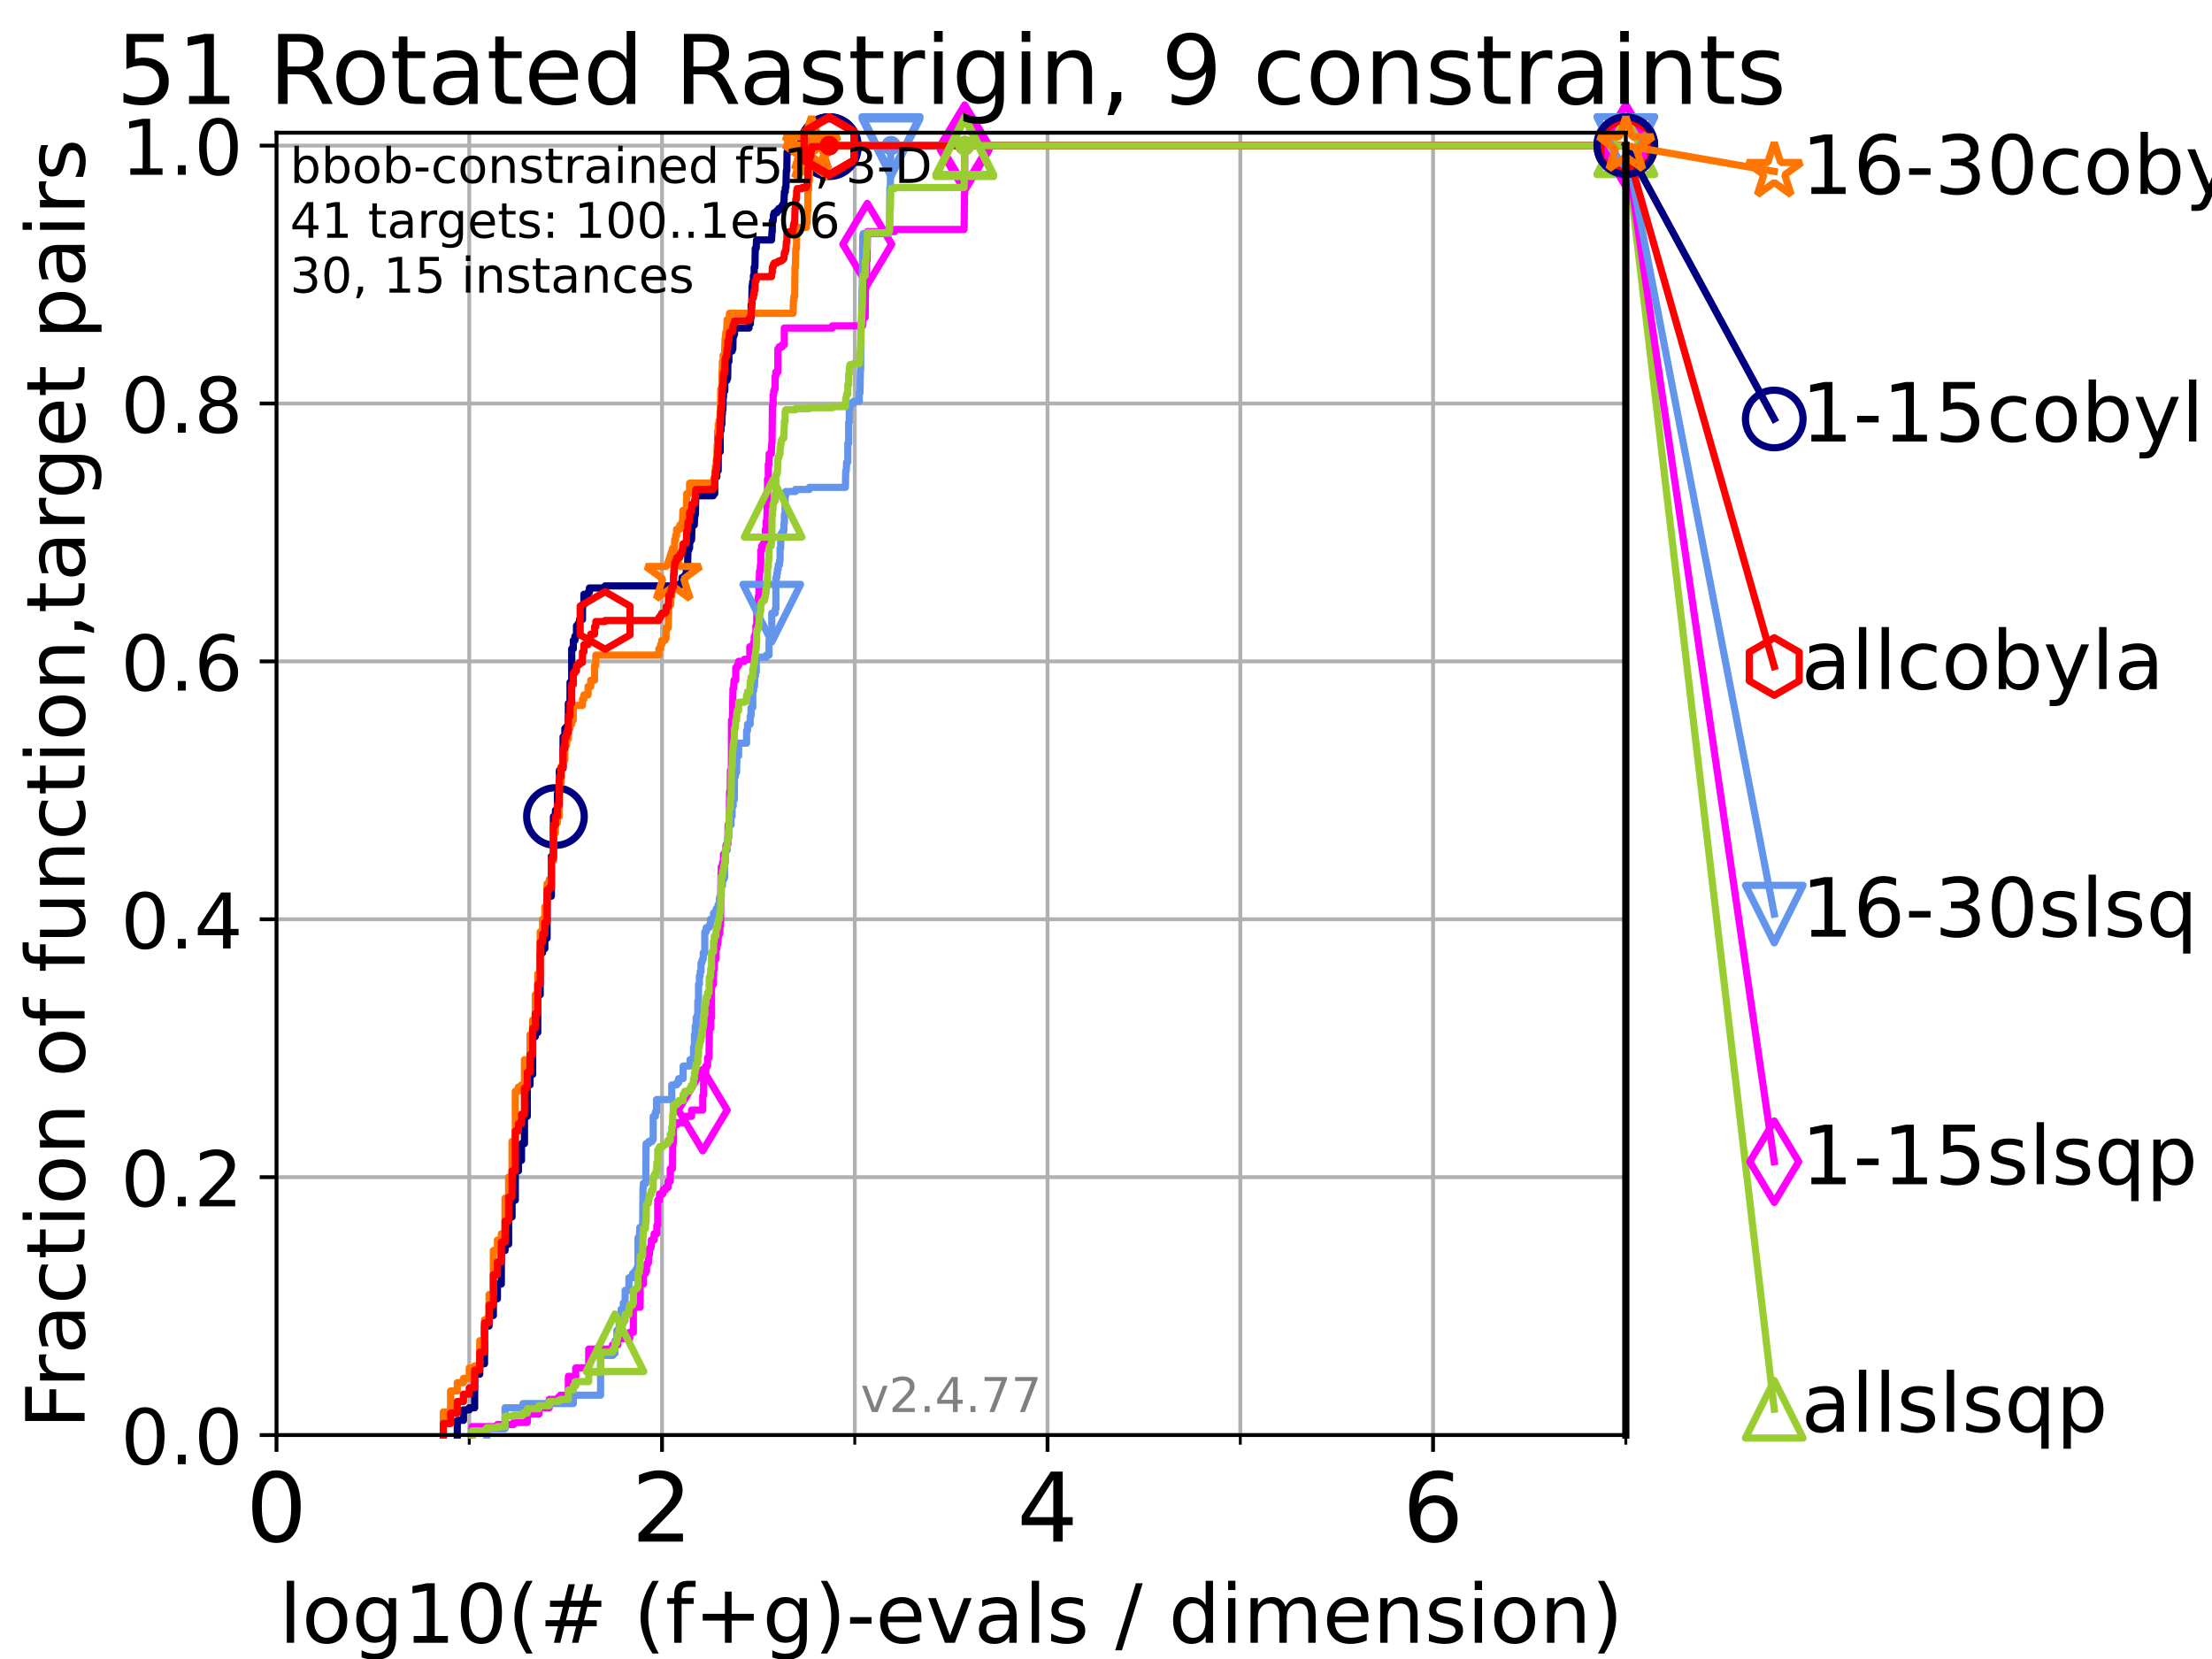 <?xml version="1.0" encoding="utf-8" standalone="no"?>
<!DOCTYPE svg PUBLIC "-//W3C//DTD SVG 1.1//EN"
  "http://www.w3.org/Graphics/SVG/1.1/DTD/svg11.dtd">
<!-- Created with matplotlib (https://matplotlib.org/) -->
<svg height="345.6pt" version="1.1" viewBox="0 0 460.8 345.6" width="460.8pt" xmlns="http://www.w3.org/2000/svg" xmlns:xlink="http://www.w3.org/1999/xlink">
 <defs>
  <style type="text/css">*{stroke-linecap:butt;stroke-linejoin:round;}</style>
 </defs>
 <g id="figure_1">
  <g id="patch_1">
   <path d="M 0 345.6 
L 460.8 345.6 
L 460.8 0 
L 0 0 
z
" style="fill:#ffffff;"/>
  </g>
  <g id="axes_1">
   <g id="patch_2">
    <path d="M 57.6 298.944 
L 338.688 298.944 
L 338.688 27.648 
L 57.6 27.648 
z
" style="fill:#ffffff;"/>
   </g>
   <g id="matplotlib.axis_1">
    <g id="xtick_1">
     <g id="line2d_1">
      <path clip-path="url(#pfb292b5920)" d="M 57.6 298.944 
L 57.6 27.648 
" style="fill:none;stroke:#b0b0b0;stroke-linecap:square;stroke-width:0.8;"/>
     </g>
     <g id="line2d_2">
      <defs>
       <path d="M 0 0 
L 0 3.5 
" id="m6a7cc36d5a" style="stroke:#000000;stroke-width:0.8;"/>
      </defs>
      <g>
       <use style="stroke:#000000;stroke-width:0.8;" x="57.6" xlink:href="#m6a7cc36d5a" y="298.944"/>
      </g>
     </g>
     <g id="text_1">
      <!-- 0 -->
      <g transform="translate(51.237 321.141)scale(0.2 -0.2)">
       <defs>
        <path d="M 31.781 66.406 
Q 24.172 66.406 20.328 58.906 
Q 16.5 51.422 16.5 36.375 
Q 16.5 21.391 20.328 13.891 
Q 24.172 6.391 31.781 6.391 
Q 39.453 6.391 43.281 13.891 
Q 47.125 21.391 47.125 36.375 
Q 47.125 51.422 43.281 58.906 
Q 39.453 66.406 31.781 66.406 
z
M 31.781 74.219 
Q 44.047 74.219 50.516 64.516 
Q 56.984 54.828 56.984 36.375 
Q 56.984 17.969 50.516 8.266 
Q 44.047 -1.422 31.781 -1.422 
Q 19.531 -1.422 13.062 8.266 
Q 6.594 17.969 6.594 36.375 
Q 6.594 54.828 13.062 64.516 
Q 19.531 74.219 31.781 74.219 
z
" id="DejaVuSans-48"/>
       </defs>
       <use xlink:href="#DejaVuSans-48"/>
      </g>
     </g>
    </g>
    <g id="xtick_2">
     <g id="line2d_3">
      <path clip-path="url(#pfb292b5920)" d="M 137.911 298.944 
L 137.911 27.648 
" style="fill:none;stroke:#b0b0b0;stroke-linecap:square;stroke-width:0.8;"/>
     </g>
     <g id="line2d_4">
      <g>
       <use style="stroke:#000000;stroke-width:0.8;" x="137.911" xlink:href="#m6a7cc36d5a" y="298.944"/>
      </g>
     </g>
     <g id="text_2">
      <!-- 2 -->
      <g transform="translate(131.548 321.141)scale(0.2 -0.2)">
       <defs>
        <path d="M 19.188 8.297 
L 53.609 8.297 
L 53.609 0 
L 7.328 0 
L 7.328 8.297 
Q 12.938 14.109 22.625 23.891 
Q 32.328 33.688 34.812 36.531 
Q 39.547 41.844 41.422 45.531 
Q 43.312 49.219 43.312 52.781 
Q 43.312 58.594 39.234 62.25 
Q 35.156 65.922 28.609 65.922 
Q 23.969 65.922 18.812 64.312 
Q 13.672 62.703 7.812 59.422 
L 7.812 69.391 
Q 13.766 71.781 18.938 73 
Q 24.125 74.219 28.422 74.219 
Q 39.75 74.219 46.484 68.547 
Q 53.219 62.891 53.219 53.422 
Q 53.219 48.922 51.531 44.891 
Q 49.859 40.875 45.406 35.406 
Q 44.188 33.984 37.641 27.219 
Q 31.109 20.453 19.188 8.297 
z
" id="DejaVuSans-50"/>
       </defs>
       <use xlink:href="#DejaVuSans-50"/>
      </g>
     </g>
    </g>
    <g id="xtick_3">
     <g id="line2d_5">
      <path clip-path="url(#pfb292b5920)" d="M 218.222 298.944 
L 218.222 27.648 
" style="fill:none;stroke:#b0b0b0;stroke-linecap:square;stroke-width:0.8;"/>
     </g>
     <g id="line2d_6">
      <g>
       <use style="stroke:#000000;stroke-width:0.8;" x="218.222" xlink:href="#m6a7cc36d5a" y="298.944"/>
      </g>
     </g>
     <g id="text_3">
      <!-- 4 -->
      <g transform="translate(211.859 321.141)scale(0.2 -0.2)">
       <defs>
        <path d="M 37.797 64.312 
L 12.891 25.391 
L 37.797 25.391 
z
M 35.203 72.906 
L 47.609 72.906 
L 47.609 25.391 
L 58.016 25.391 
L 58.016 17.188 
L 47.609 17.188 
L 47.609 0 
L 37.797 0 
L 37.797 17.188 
L 4.891 17.188 
L 4.891 26.703 
z
" id="DejaVuSans-52"/>
       </defs>
       <use xlink:href="#DejaVuSans-52"/>
      </g>
     </g>
    </g>
    <g id="xtick_4">
     <g id="line2d_7">
      <path clip-path="url(#pfb292b5920)" d="M 298.533 298.944 
L 298.533 27.648 
" style="fill:none;stroke:#b0b0b0;stroke-linecap:square;stroke-width:0.8;"/>
     </g>
     <g id="line2d_8">
      <g>
       <use style="stroke:#000000;stroke-width:0.8;" x="298.533" xlink:href="#m6a7cc36d5a" y="298.944"/>
      </g>
     </g>
     <g id="text_4">
      <!-- 6 -->
      <g transform="translate(292.17 321.141)scale(0.2 -0.2)">
       <defs>
        <path d="M 33.016 40.375 
Q 26.375 40.375 22.484 35.828 
Q 18.609 31.297 18.609 23.391 
Q 18.609 15.531 22.484 10.953 
Q 26.375 6.391 33.016 6.391 
Q 39.656 6.391 43.531 10.953 
Q 47.406 15.531 47.406 23.391 
Q 47.406 31.297 43.531 35.828 
Q 39.656 40.375 33.016 40.375 
z
M 52.594 71.297 
L 52.594 62.312 
Q 48.875 64.062 45.094 64.984 
Q 41.312 65.922 37.594 65.922 
Q 27.828 65.922 22.672 59.328 
Q 17.531 52.734 16.797 39.406 
Q 19.672 43.656 24.016 45.922 
Q 28.375 48.188 33.594 48.188 
Q 44.578 48.188 50.953 41.516 
Q 57.328 34.859 57.328 23.391 
Q 57.328 12.156 50.688 5.359 
Q 44.047 -1.422 33.016 -1.422 
Q 20.359 -1.422 13.672 8.266 
Q 6.984 17.969 6.984 36.375 
Q 6.984 53.656 15.188 63.938 
Q 23.391 74.219 37.203 74.219 
Q 40.922 74.219 44.703 73.484 
Q 48.484 72.75 52.594 71.297 
z
" id="DejaVuSans-54"/>
       </defs>
       <use xlink:href="#DejaVuSans-54"/>
      </g>
     </g>
    </g>
    <g id="xtick_5">
     <g id="line2d_9">
      <path clip-path="url(#pfb292b5920)" d="M 97.755 298.944 
L 97.755 27.648 
" style="fill:none;stroke:#b0b0b0;stroke-linecap:square;stroke-width:0.8;"/>
     </g>
     <g id="line2d_10">
      <defs>
       <path d="M 0 0 
L 0 2 
" id="md210fd1d88" style="stroke:#000000;stroke-width:0.6;"/>
      </defs>
      <g>
       <use style="stroke:#000000;stroke-width:0.6;" x="97.755" xlink:href="#md210fd1d88" y="298.944"/>
      </g>
     </g>
    </g>
    <g id="xtick_6">
     <g id="line2d_11">
      <path clip-path="url(#pfb292b5920)" d="M 178.066 298.944 
L 178.066 27.648 
" style="fill:none;stroke:#b0b0b0;stroke-linecap:square;stroke-width:0.8;"/>
     </g>
     <g id="line2d_12">
      <g>
       <use style="stroke:#000000;stroke-width:0.6;" x="178.066" xlink:href="#md210fd1d88" y="298.944"/>
      </g>
     </g>
    </g>
    <g id="xtick_7">
     <g id="line2d_13">
      <path clip-path="url(#pfb292b5920)" d="M 258.377 298.944 
L 258.377 27.648 
" style="fill:none;stroke:#b0b0b0;stroke-linecap:square;stroke-width:0.8;"/>
     </g>
     <g id="line2d_14">
      <g>
       <use style="stroke:#000000;stroke-width:0.6;" x="258.377" xlink:href="#md210fd1d88" y="298.944"/>
      </g>
     </g>
    </g>
    <g id="xtick_8">
     <g id="line2d_15">
      <path clip-path="url(#pfb292b5920)" d="M 338.688 298.944 
L 338.688 27.648 
" style="fill:none;stroke:#b0b0b0;stroke-linecap:square;stroke-width:0.8;"/>
     </g>
     <g id="line2d_16">
      <g>
       <use style="stroke:#000000;stroke-width:0.6;" x="338.688" xlink:href="#md210fd1d88" y="298.944"/>
      </g>
     </g>
    </g>
    <g id="text_5">
     <!-- log10(# (f+g)-evals / dimension) -->
     <g transform="translate(58.145 342.218)scale(0.17 -0.17)">
      <defs>
       <path d="M 9.422 75.984 
L 18.406 75.984 
L 18.406 0 
L 9.422 0 
z
" id="DejaVuSans-108"/>
       <path d="M 30.609 48.391 
Q 23.391 48.391 19.188 42.75 
Q 14.984 37.109 14.984 27.297 
Q 14.984 17.484 19.156 11.844 
Q 23.344 6.203 30.609 6.203 
Q 37.797 6.203 41.984 11.859 
Q 46.188 17.531 46.188 27.297 
Q 46.188 37.016 41.984 42.703 
Q 37.797 48.391 30.609 48.391 
z
M 30.609 56 
Q 42.328 56 49.016 48.375 
Q 55.719 40.766 55.719 27.297 
Q 55.719 13.875 49.016 6.219 
Q 42.328 -1.422 30.609 -1.422 
Q 18.844 -1.422 12.172 6.219 
Q 5.516 13.875 5.516 27.297 
Q 5.516 40.766 12.172 48.375 
Q 18.844 56 30.609 56 
z
" id="DejaVuSans-111"/>
       <path d="M 45.406 27.984 
Q 45.406 37.75 41.375 43.109 
Q 37.359 48.484 30.078 48.484 
Q 22.859 48.484 18.828 43.109 
Q 14.797 37.75 14.797 27.984 
Q 14.797 18.266 18.828 12.891 
Q 22.859 7.516 30.078 7.516 
Q 37.359 7.516 41.375 12.891 
Q 45.406 18.266 45.406 27.984 
z
M 54.391 6.781 
Q 54.391 -7.172 48.188 -13.984 
Q 42 -20.797 29.203 -20.797 
Q 24.469 -20.797 20.266 -20.094 
Q 16.062 -19.391 12.109 -17.922 
L 12.109 -9.188 
Q 16.062 -11.328 19.922 -12.344 
Q 23.781 -13.375 27.781 -13.375 
Q 36.625 -13.375 41.016 -8.766 
Q 45.406 -4.156 45.406 5.172 
L 45.406 9.625 
Q 42.625 4.781 38.281 2.391 
Q 33.938 0 27.875 0 
Q 17.828 0 11.672 7.656 
Q 5.516 15.328 5.516 27.984 
Q 5.516 40.672 11.672 48.328 
Q 17.828 56 27.875 56 
Q 33.938 56 38.281 53.609 
Q 42.625 51.219 45.406 46.391 
L 45.406 54.688 
L 54.391 54.688 
z
" id="DejaVuSans-103"/>
       <path d="M 12.406 8.297 
L 28.516 8.297 
L 28.516 63.922 
L 10.984 60.406 
L 10.984 69.391 
L 28.422 72.906 
L 38.281 72.906 
L 38.281 8.297 
L 54.391 8.297 
L 54.391 0 
L 12.406 0 
z
" id="DejaVuSans-49"/>
       <path d="M 31 75.875 
Q 24.469 64.656 21.281 53.656 
Q 18.109 42.672 18.109 31.391 
Q 18.109 20.125 21.312 9.062 
Q 24.516 -2 31 -13.188 
L 23.188 -13.188 
Q 15.875 -1.703 12.234 9.375 
Q 8.594 20.453 8.594 31.391 
Q 8.594 42.281 12.203 53.312 
Q 15.828 64.359 23.188 75.875 
z
" id="DejaVuSans-40"/>
       <path d="M 51.125 44 
L 36.922 44 
L 32.812 27.688 
L 47.125 27.688 
z
M 43.797 71.781 
L 38.719 51.516 
L 52.984 51.516 
L 58.109 71.781 
L 65.922 71.781 
L 60.891 51.516 
L 76.125 51.516 
L 76.125 44 
L 58.984 44 
L 54.984 27.688 
L 70.516 27.688 
L 70.516 20.219 
L 53.078 20.219 
L 48 0 
L 40.188 0 
L 45.219 20.219 
L 30.906 20.219 
L 25.875 0 
L 18.016 0 
L 23.094 20.219 
L 7.719 20.219 
L 7.719 27.688 
L 24.906 27.688 
L 29 44 
L 13.281 44 
L 13.281 51.516 
L 30.906 51.516 
L 35.891 71.781 
z
" id="DejaVuSans-35"/>
       <path id="DejaVuSans-32"/>
       <path d="M 37.109 75.984 
L 37.109 68.5 
L 28.516 68.5 
Q 23.688 68.5 21.797 66.547 
Q 19.922 64.594 19.922 59.516 
L 19.922 54.688 
L 34.719 54.688 
L 34.719 47.703 
L 19.922 47.703 
L 19.922 0 
L 10.891 0 
L 10.891 47.703 
L 2.297 47.703 
L 2.297 54.688 
L 10.891 54.688 
L 10.891 58.5 
Q 10.891 67.625 15.141 71.797 
Q 19.391 75.984 28.609 75.984 
z
" id="DejaVuSans-102"/>
       <path d="M 46 62.703 
L 46 35.5 
L 73.188 35.5 
L 73.188 27.203 
L 46 27.203 
L 46 0 
L 37.797 0 
L 37.797 27.203 
L 10.594 27.203 
L 10.594 35.5 
L 37.797 35.5 
L 37.797 62.703 
z
" id="DejaVuSans-43"/>
       <path d="M 8.016 75.875 
L 15.828 75.875 
Q 23.141 64.359 26.781 53.312 
Q 30.422 42.281 30.422 31.391 
Q 30.422 20.453 26.781 9.375 
Q 23.141 -1.703 15.828 -13.188 
L 8.016 -13.188 
Q 14.5 -2 17.703 9.062 
Q 20.906 20.125 20.906 31.391 
Q 20.906 42.672 17.703 53.656 
Q 14.5 64.656 8.016 75.875 
z
" id="DejaVuSans-41"/>
       <path d="M 4.891 31.391 
L 31.203 31.391 
L 31.203 23.391 
L 4.891 23.391 
z
" id="DejaVuSans-45"/>
       <path d="M 56.203 29.594 
L 56.203 25.203 
L 14.891 25.203 
Q 15.484 15.922 20.484 11.062 
Q 25.484 6.203 34.422 6.203 
Q 39.594 6.203 44.453 7.469 
Q 49.312 8.734 54.109 11.281 
L 54.109 2.781 
Q 49.266 0.734 44.188 -0.344 
Q 39.109 -1.422 33.891 -1.422 
Q 20.797 -1.422 13.156 6.188 
Q 5.516 13.812 5.516 26.812 
Q 5.516 40.234 12.766 48.109 
Q 20.016 56 32.328 56 
Q 43.359 56 49.781 48.891 
Q 56.203 41.797 56.203 29.594 
z
M 47.219 32.234 
Q 47.125 39.594 43.094 43.984 
Q 39.062 48.391 32.422 48.391 
Q 24.906 48.391 20.391 44.141 
Q 15.875 39.891 15.188 32.172 
z
" id="DejaVuSans-101"/>
       <path d="M 2.984 54.688 
L 12.5 54.688 
L 29.594 8.797 
L 46.688 54.688 
L 56.203 54.688 
L 35.688 0 
L 23.484 0 
z
" id="DejaVuSans-118"/>
       <path d="M 34.281 27.484 
Q 23.391 27.484 19.188 25 
Q 14.984 22.516 14.984 16.5 
Q 14.984 11.719 18.141 8.906 
Q 21.297 6.109 26.703 6.109 
Q 34.188 6.109 38.703 11.406 
Q 43.219 16.703 43.219 25.484 
L 43.219 27.484 
z
M 52.203 31.203 
L 52.203 0 
L 43.219 0 
L 43.219 8.297 
Q 40.141 3.328 35.547 0.953 
Q 30.953 -1.422 24.312 -1.422 
Q 15.922 -1.422 10.953 3.297 
Q 6 8.016 6 15.922 
Q 6 25.141 12.172 29.828 
Q 18.359 34.516 30.609 34.516 
L 43.219 34.516 
L 43.219 35.406 
Q 43.219 41.609 39.141 45 
Q 35.062 48.391 27.688 48.391 
Q 23 48.391 18.547 47.266 
Q 14.109 46.141 10.016 43.891 
L 10.016 52.203 
Q 14.938 54.109 19.578 55.047 
Q 24.219 56 28.609 56 
Q 40.484 56 46.344 49.844 
Q 52.203 43.703 52.203 31.203 
z
" id="DejaVuSans-97"/>
       <path d="M 44.281 53.078 
L 44.281 44.578 
Q 40.484 46.531 36.375 47.5 
Q 32.281 48.484 27.875 48.484 
Q 21.188 48.484 17.844 46.438 
Q 14.5 44.391 14.5 40.281 
Q 14.5 37.156 16.891 35.375 
Q 19.281 33.594 26.516 31.984 
L 29.594 31.297 
Q 39.156 29.25 43.188 25.516 
Q 47.219 21.781 47.219 15.094 
Q 47.219 7.469 41.188 3.016 
Q 35.156 -1.422 24.609 -1.422 
Q 20.219 -1.422 15.453 -0.562 
Q 10.688 0.297 5.422 2 
L 5.422 11.281 
Q 10.406 8.688 15.234 7.391 
Q 20.062 6.109 24.812 6.109 
Q 31.156 6.109 34.562 8.281 
Q 37.984 10.453 37.984 14.406 
Q 37.984 18.062 35.516 20.016 
Q 33.062 21.969 24.703 23.781 
L 21.578 24.516 
Q 13.234 26.266 9.516 29.906 
Q 5.812 33.547 5.812 39.891 
Q 5.812 47.609 11.281 51.797 
Q 16.75 56 26.812 56 
Q 31.781 56 36.172 55.266 
Q 40.578 54.547 44.281 53.078 
z
" id="DejaVuSans-115"/>
       <path d="M 25.391 72.906 
L 33.688 72.906 
L 8.297 -9.281 
L 0 -9.281 
z
" id="DejaVuSans-47"/>
       <path d="M 45.406 46.391 
L 45.406 75.984 
L 54.391 75.984 
L 54.391 0 
L 45.406 0 
L 45.406 8.203 
Q 42.578 3.328 38.25 0.953 
Q 33.938 -1.422 27.875 -1.422 
Q 17.969 -1.422 11.734 6.484 
Q 5.516 14.406 5.516 27.297 
Q 5.516 40.188 11.734 48.094 
Q 17.969 56 27.875 56 
Q 33.938 56 38.25 53.625 
Q 42.578 51.266 45.406 46.391 
z
M 14.797 27.297 
Q 14.797 17.391 18.875 11.75 
Q 22.953 6.109 30.078 6.109 
Q 37.203 6.109 41.297 11.75 
Q 45.406 17.391 45.406 27.297 
Q 45.406 37.203 41.297 42.844 
Q 37.203 48.484 30.078 48.484 
Q 22.953 48.484 18.875 42.844 
Q 14.797 37.203 14.797 27.297 
z
" id="DejaVuSans-100"/>
       <path d="M 9.422 54.688 
L 18.406 54.688 
L 18.406 0 
L 9.422 0 
z
M 9.422 75.984 
L 18.406 75.984 
L 18.406 64.594 
L 9.422 64.594 
z
" id="DejaVuSans-105"/>
       <path d="M 52 44.188 
Q 55.375 50.25 60.062 53.125 
Q 64.75 56 71.094 56 
Q 79.641 56 84.281 50.016 
Q 88.922 44.047 88.922 33.016 
L 88.922 0 
L 79.891 0 
L 79.891 32.719 
Q 79.891 40.578 77.094 44.375 
Q 74.312 48.188 68.609 48.188 
Q 61.625 48.188 57.562 43.547 
Q 53.516 38.922 53.516 30.906 
L 53.516 0 
L 44.484 0 
L 44.484 32.719 
Q 44.484 40.625 41.703 44.406 
Q 38.922 48.188 33.109 48.188 
Q 26.219 48.188 22.156 43.531 
Q 18.109 38.875 18.109 30.906 
L 18.109 0 
L 9.078 0 
L 9.078 54.688 
L 18.109 54.688 
L 18.109 46.188 
Q 21.188 51.219 25.484 53.609 
Q 29.781 56 35.688 56 
Q 41.656 56 45.828 52.969 
Q 50 49.953 52 44.188 
z
" id="DejaVuSans-109"/>
       <path d="M 54.891 33.016 
L 54.891 0 
L 45.906 0 
L 45.906 32.719 
Q 45.906 40.484 42.875 44.328 
Q 39.844 48.188 33.797 48.188 
Q 26.516 48.188 22.312 43.547 
Q 18.109 38.922 18.109 30.906 
L 18.109 0 
L 9.078 0 
L 9.078 54.688 
L 18.109 54.688 
L 18.109 46.188 
Q 21.344 51.125 25.703 53.562 
Q 30.078 56 35.797 56 
Q 45.219 56 50.047 50.172 
Q 54.891 44.344 54.891 33.016 
z
" id="DejaVuSans-110"/>
      </defs>
      <use xlink:href="#DejaVuSans-108"/>
      <use x="27.783" xlink:href="#DejaVuSans-111"/>
      <use x="88.965" xlink:href="#DejaVuSans-103"/>
      <use x="152.441" xlink:href="#DejaVuSans-49"/>
      <use x="216.064" xlink:href="#DejaVuSans-48"/>
      <use x="279.688" xlink:href="#DejaVuSans-40"/>
      <use x="318.701" xlink:href="#DejaVuSans-35"/>
      <use x="402.49" xlink:href="#DejaVuSans-32"/>
      <use x="434.277" xlink:href="#DejaVuSans-40"/>
      <use x="473.291" xlink:href="#DejaVuSans-102"/>
      <use x="508.496" xlink:href="#DejaVuSans-43"/>
      <use x="592.285" xlink:href="#DejaVuSans-103"/>
      <use x="655.762" xlink:href="#DejaVuSans-41"/>
      <use x="694.775" xlink:href="#DejaVuSans-45"/>
      <use x="730.859" xlink:href="#DejaVuSans-101"/>
      <use x="792.383" xlink:href="#DejaVuSans-118"/>
      <use x="851.562" xlink:href="#DejaVuSans-97"/>
      <use x="912.842" xlink:href="#DejaVuSans-108"/>
      <use x="940.625" xlink:href="#DejaVuSans-115"/>
      <use x="992.725" xlink:href="#DejaVuSans-32"/>
      <use x="1024.512" xlink:href="#DejaVuSans-47"/>
      <use x="1058.203" xlink:href="#DejaVuSans-32"/>
      <use x="1089.99" xlink:href="#DejaVuSans-100"/>
      <use x="1153.467" xlink:href="#DejaVuSans-105"/>
      <use x="1181.25" xlink:href="#DejaVuSans-109"/>
      <use x="1278.662" xlink:href="#DejaVuSans-101"/>
      <use x="1340.186" xlink:href="#DejaVuSans-110"/>
      <use x="1403.564" xlink:href="#DejaVuSans-115"/>
      <use x="1455.664" xlink:href="#DejaVuSans-105"/>
      <use x="1483.447" xlink:href="#DejaVuSans-111"/>
      <use x="1544.629" xlink:href="#DejaVuSans-110"/>
      <use x="1608.008" xlink:href="#DejaVuSans-41"/>
     </g>
    </g>
   </g>
   <g id="matplotlib.axis_2">
    <g id="ytick_1">
     <g id="line2d_17">
      <path clip-path="url(#pfb292b5920)" d="M 57.6 298.944 
L 338.688 298.944 
" style="fill:none;stroke:#b0b0b0;stroke-linecap:square;stroke-width:0.8;"/>
     </g>
     <g id="line2d_18">
      <defs>
       <path d="M 0 0 
L -3.5 0 
" id="m77fdb59289" style="stroke:#000000;stroke-width:0.8;"/>
      </defs>
      <g>
       <use style="stroke:#000000;stroke-width:0.8;" x="57.6" xlink:href="#m77fdb59289" y="298.944"/>
      </g>
     </g>
     <g id="text_6">
      <!-- 0.0 -->
      <g transform="translate(25.155 305.023)scale(0.16 -0.16)">
       <defs>
        <path d="M 10.688 12.406 
L 21 12.406 
L 21 0 
L 10.688 0 
z
" id="DejaVuSans-46"/>
       </defs>
       <use xlink:href="#DejaVuSans-48"/>
       <use x="63.623" xlink:href="#DejaVuSans-46"/>
       <use x="95.41" xlink:href="#DejaVuSans-48"/>
      </g>
     </g>
    </g>
    <g id="ytick_2">
     <g id="line2d_19">
      <path clip-path="url(#pfb292b5920)" d="M 57.6 245.222 
L 338.688 245.222 
" style="fill:none;stroke:#b0b0b0;stroke-linecap:square;stroke-width:0.8;"/>
     </g>
     <g id="line2d_20">
      <g>
       <use style="stroke:#000000;stroke-width:0.8;" x="57.6" xlink:href="#m77fdb59289" y="245.222"/>
      </g>
     </g>
     <g id="text_7">
      <!-- 0.2 -->
      <g transform="translate(25.155 251.301)scale(0.16 -0.16)">
       <use xlink:href="#DejaVuSans-48"/>
       <use x="63.623" xlink:href="#DejaVuSans-46"/>
       <use x="95.41" xlink:href="#DejaVuSans-50"/>
      </g>
     </g>
    </g>
    <g id="ytick_3">
     <g id="line2d_21">
      <path clip-path="url(#pfb292b5920)" d="M 57.6 191.5 
L 338.688 191.5 
" style="fill:none;stroke:#b0b0b0;stroke-linecap:square;stroke-width:0.8;"/>
     </g>
     <g id="line2d_22">
      <g>
       <use style="stroke:#000000;stroke-width:0.8;" x="57.6" xlink:href="#m77fdb59289" y="191.5"/>
      </g>
     </g>
     <g id="text_8">
      <!-- 0.4 -->
      <g transform="translate(25.155 197.579)scale(0.16 -0.16)">
       <use xlink:href="#DejaVuSans-48"/>
       <use x="63.623" xlink:href="#DejaVuSans-46"/>
       <use x="95.41" xlink:href="#DejaVuSans-52"/>
      </g>
     </g>
    </g>
    <g id="ytick_4">
     <g id="line2d_23">
      <path clip-path="url(#pfb292b5920)" d="M 57.6 137.778 
L 338.688 137.778 
" style="fill:none;stroke:#b0b0b0;stroke-linecap:square;stroke-width:0.8;"/>
     </g>
     <g id="line2d_24">
      <g>
       <use style="stroke:#000000;stroke-width:0.8;" x="57.6" xlink:href="#m77fdb59289" y="137.778"/>
      </g>
     </g>
     <g id="text_9">
      <!-- 0.6 -->
      <g transform="translate(25.155 143.857)scale(0.16 -0.16)">
       <use xlink:href="#DejaVuSans-48"/>
       <use x="63.623" xlink:href="#DejaVuSans-46"/>
       <use x="95.41" xlink:href="#DejaVuSans-54"/>
      </g>
     </g>
    </g>
    <g id="ytick_5">
     <g id="line2d_25">
      <path clip-path="url(#pfb292b5920)" d="M 57.6 84.056 
L 338.688 84.056 
" style="fill:none;stroke:#b0b0b0;stroke-linecap:square;stroke-width:0.8;"/>
     </g>
     <g id="line2d_26">
      <g>
       <use style="stroke:#000000;stroke-width:0.8;" x="57.6" xlink:href="#m77fdb59289" y="84.056"/>
      </g>
     </g>
     <g id="text_10">
      <!-- 0.8 -->
      <g transform="translate(25.155 90.135)scale(0.16 -0.16)">
       <defs>
        <path d="M 31.781 34.625 
Q 24.75 34.625 20.719 30.859 
Q 16.703 27.094 16.703 20.516 
Q 16.703 13.922 20.719 10.156 
Q 24.75 6.391 31.781 6.391 
Q 38.812 6.391 42.859 10.172 
Q 46.922 13.969 46.922 20.516 
Q 46.922 27.094 42.891 30.859 
Q 38.875 34.625 31.781 34.625 
z
M 21.922 38.812 
Q 15.578 40.375 12.031 44.719 
Q 8.5 49.078 8.5 55.328 
Q 8.5 64.062 14.719 69.141 
Q 20.953 74.219 31.781 74.219 
Q 42.672 74.219 48.875 69.141 
Q 55.078 64.062 55.078 55.328 
Q 55.078 49.078 51.531 44.719 
Q 48 40.375 41.703 38.812 
Q 48.828 37.156 52.797 32.312 
Q 56.781 27.484 56.781 20.516 
Q 56.781 9.906 50.312 4.234 
Q 43.844 -1.422 31.781 -1.422 
Q 19.734 -1.422 13.25 4.234 
Q 6.781 9.906 6.781 20.516 
Q 6.781 27.484 10.781 32.312 
Q 14.797 37.156 21.922 38.812 
z
M 18.312 54.391 
Q 18.312 48.734 21.844 45.562 
Q 25.391 42.391 31.781 42.391 
Q 38.141 42.391 41.719 45.562 
Q 45.312 48.734 45.312 54.391 
Q 45.312 60.062 41.719 63.234 
Q 38.141 66.406 31.781 66.406 
Q 25.391 66.406 21.844 63.234 
Q 18.312 60.062 18.312 54.391 
z
" id="DejaVuSans-56"/>
       </defs>
       <use xlink:href="#DejaVuSans-48"/>
       <use x="63.623" xlink:href="#DejaVuSans-46"/>
       <use x="95.41" xlink:href="#DejaVuSans-56"/>
      </g>
     </g>
    </g>
    <g id="ytick_6">
     <g id="line2d_27">
      <path clip-path="url(#pfb292b5920)" d="M 57.6 30.334 
L 338.688 30.334 
" style="fill:none;stroke:#b0b0b0;stroke-linecap:square;stroke-width:0.8;"/>
     </g>
     <g id="line2d_28">
      <g>
       <use style="stroke:#000000;stroke-width:0.8;" x="57.6" xlink:href="#m77fdb59289" y="30.334"/>
      </g>
     </g>
     <g id="text_11">
      <!-- 1.0 -->
      <g transform="translate(25.155 36.413)scale(0.16 -0.16)">
       <use xlink:href="#DejaVuSans-49"/>
       <use x="63.623" xlink:href="#DejaVuSans-46"/>
       <use x="95.41" xlink:href="#DejaVuSans-48"/>
      </g>
     </g>
    </g>
    <g id="text_12">
     <!-- Fraction of function,target pairs -->
     <g transform="translate(17.62 297.681)rotate(-90)scale(0.17 -0.17)">
      <defs>
       <path d="M 9.812 72.906 
L 51.703 72.906 
L 51.703 64.594 
L 19.672 64.594 
L 19.672 43.109 
L 48.578 43.109 
L 48.578 34.812 
L 19.672 34.812 
L 19.672 0 
L 9.812 0 
z
" id="DejaVuSans-70"/>
       <path d="M 41.109 46.297 
Q 39.594 47.172 37.812 47.578 
Q 36.031 48 33.891 48 
Q 26.266 48 22.188 43.047 
Q 18.109 38.094 18.109 28.812 
L 18.109 0 
L 9.078 0 
L 9.078 54.688 
L 18.109 54.688 
L 18.109 46.188 
Q 20.953 51.172 25.484 53.578 
Q 30.031 56 36.531 56 
Q 37.453 56 38.578 55.875 
Q 39.703 55.766 41.062 55.516 
z
" id="DejaVuSans-114"/>
       <path d="M 48.781 52.594 
L 48.781 44.188 
Q 44.969 46.297 41.141 47.344 
Q 37.312 48.391 33.406 48.391 
Q 24.656 48.391 19.812 42.844 
Q 14.984 37.312 14.984 27.297 
Q 14.984 17.281 19.812 11.734 
Q 24.656 6.203 33.406 6.203 
Q 37.312 6.203 41.141 7.25 
Q 44.969 8.297 48.781 10.406 
L 48.781 2.094 
Q 45.016 0.344 40.984 -0.531 
Q 36.969 -1.422 32.422 -1.422 
Q 20.062 -1.422 12.781 6.344 
Q 5.516 14.109 5.516 27.297 
Q 5.516 40.672 12.859 48.328 
Q 20.219 56 33.016 56 
Q 37.156 56 41.109 55.141 
Q 45.062 54.297 48.781 52.594 
z
" id="DejaVuSans-99"/>
       <path d="M 18.312 70.219 
L 18.312 54.688 
L 36.812 54.688 
L 36.812 47.703 
L 18.312 47.703 
L 18.312 18.016 
Q 18.312 11.328 20.141 9.422 
Q 21.969 7.516 27.594 7.516 
L 36.812 7.516 
L 36.812 0 
L 27.594 0 
Q 17.188 0 13.234 3.875 
Q 9.281 7.766 9.281 18.016 
L 9.281 47.703 
L 2.688 47.703 
L 2.688 54.688 
L 9.281 54.688 
L 9.281 70.219 
z
" id="DejaVuSans-116"/>
       <path d="M 8.5 21.578 
L 8.5 54.688 
L 17.484 54.688 
L 17.484 21.922 
Q 17.484 14.156 20.5 10.266 
Q 23.531 6.391 29.594 6.391 
Q 36.859 6.391 41.078 11.031 
Q 45.312 15.672 45.312 23.688 
L 45.312 54.688 
L 54.297 54.688 
L 54.297 0 
L 45.312 0 
L 45.312 8.406 
Q 42.047 3.422 37.719 1 
Q 33.406 -1.422 27.688 -1.422 
Q 18.266 -1.422 13.375 4.438 
Q 8.5 10.297 8.5 21.578 
z
M 31.109 56 
z
" id="DejaVuSans-117"/>
       <path d="M 11.719 12.406 
L 22.016 12.406 
L 22.016 4 
L 14.016 -11.625 
L 7.719 -11.625 
L 11.719 4 
z
" id="DejaVuSans-44"/>
       <path d="M 18.109 8.203 
L 18.109 -20.797 
L 9.078 -20.797 
L 9.078 54.688 
L 18.109 54.688 
L 18.109 46.391 
Q 20.953 51.266 25.266 53.625 
Q 29.594 56 35.594 56 
Q 45.562 56 51.781 48.094 
Q 58.016 40.188 58.016 27.297 
Q 58.016 14.406 51.781 6.484 
Q 45.562 -1.422 35.594 -1.422 
Q 29.594 -1.422 25.266 0.953 
Q 20.953 3.328 18.109 8.203 
z
M 48.688 27.297 
Q 48.688 37.203 44.609 42.844 
Q 40.531 48.484 33.406 48.484 
Q 26.266 48.484 22.188 42.844 
Q 18.109 37.203 18.109 27.297 
Q 18.109 17.391 22.188 11.75 
Q 26.266 6.109 33.406 6.109 
Q 40.531 6.109 44.609 11.75 
Q 48.688 17.391 48.688 27.297 
z
" id="DejaVuSans-112"/>
      </defs>
      <use xlink:href="#DejaVuSans-70"/>
      <use x="50.27" xlink:href="#DejaVuSans-114"/>
      <use x="91.383" xlink:href="#DejaVuSans-97"/>
      <use x="152.662" xlink:href="#DejaVuSans-99"/>
      <use x="207.643" xlink:href="#DejaVuSans-116"/>
      <use x="246.852" xlink:href="#DejaVuSans-105"/>
      <use x="274.635" xlink:href="#DejaVuSans-111"/>
      <use x="335.816" xlink:href="#DejaVuSans-110"/>
      <use x="399.195" xlink:href="#DejaVuSans-32"/>
      <use x="430.982" xlink:href="#DejaVuSans-111"/>
      <use x="492.164" xlink:href="#DejaVuSans-102"/>
      <use x="527.369" xlink:href="#DejaVuSans-32"/>
      <use x="559.156" xlink:href="#DejaVuSans-102"/>
      <use x="594.361" xlink:href="#DejaVuSans-117"/>
      <use x="657.74" xlink:href="#DejaVuSans-110"/>
      <use x="721.119" xlink:href="#DejaVuSans-99"/>
      <use x="776.1" xlink:href="#DejaVuSans-116"/>
      <use x="815.309" xlink:href="#DejaVuSans-105"/>
      <use x="843.092" xlink:href="#DejaVuSans-111"/>
      <use x="904.273" xlink:href="#DejaVuSans-110"/>
      <use x="967.652" xlink:href="#DejaVuSans-44"/>
      <use x="999.439" xlink:href="#DejaVuSans-116"/>
      <use x="1038.648" xlink:href="#DejaVuSans-97"/>
      <use x="1099.928" xlink:href="#DejaVuSans-114"/>
      <use x="1139.291" xlink:href="#DejaVuSans-103"/>
      <use x="1202.768" xlink:href="#DejaVuSans-101"/>
      <use x="1264.291" xlink:href="#DejaVuSans-116"/>
      <use x="1303.5" xlink:href="#DejaVuSans-32"/>
      <use x="1335.287" xlink:href="#DejaVuSans-112"/>
      <use x="1398.764" xlink:href="#DejaVuSans-97"/>
      <use x="1460.043" xlink:href="#DejaVuSans-105"/>
      <use x="1487.826" xlink:href="#DejaVuSans-114"/>
      <use x="1528.939" xlink:href="#DejaVuSans-115"/>
     </g>
    </g>
   </g>
   <g id="line2d_29">
    <defs>
     <path d="M 0 1.5 
C 0.398 1.5 0.779 1.342 1.061 1.061 
C 1.342 0.779 1.5 0.398 1.5 0 
C 1.5 -0.398 1.342 -0.779 1.061 -1.061 
C 0.779 -1.342 0.398 -1.5 0 -1.5 
C -0.398 -1.5 -0.779 -1.342 -1.061 -1.061 
C -1.342 -0.779 -1.5 -0.398 -1.5 0 
C -1.5 0.398 -1.342 0.779 -1.061 1.061 
C -0.779 1.342 -0.398 1.5 0 1.5 
z
" id="m70fd27825f" style="stroke:#000080;"/>
    </defs>
    <g>
     <use style="fill:#000080;stroke:#000080;" x="172.729" xlink:href="#m70fd27825f" y="30.334"/>
     <use style="fill:#000080;stroke:#000080;" x="172.729" xlink:href="#m70fd27825f" y="30.334"/>
    </g>
   </g>
   <g id="line2d_30">
    <path d="M 95.26 298.944 
L 95.26 295.887 
L 96.552 295.887 
L 96.552 293.703 
L 97.755 293.703 
L 97.755 293.266 
L 98.881 293.266 
L 98.881 286.278 
L 99.938 286.278 
L 99.938 284.094 
L 100.935 284.094 
L 100.935 276.232 
L 101.878 276.232 
L 101.878 274.048 
L 102.772 274.048 
L 102.772 270.554 
L 103.623 270.554 
L 103.623 267.497 
L 104.435 267.497 
L 104.435 260.509 
L 105.21 260.509 
L 105.21 259.198 
L 105.952 259.198 
L 105.952 253.521 
L 106.664 253.521 
L 106.664 250.026 
L 107.348 250.026 
L 107.348 243.912 
L 108.006 243.912 
L 108.006 241.728 
L 108.64 241.728 
L 108.64 238.234 
L 109.252 238.234 
L 109.252 232.556 
L 109.843 232.556 
L 109.843 226.004 
L 110.415 226.004 
L 110.415 223.821 
L 110.969 223.821 
L 110.969 215.959 
L 111.506 215.959 
L 111.506 215.085 
L 112.026 215.085 
L 112.026 207.224 
L 112.532 207.224 
L 112.532 198.488 
L 113.023 198.488 
L 113.023 197.615 
L 113.501 197.615 
L 113.501 195.431 
L 113.966 195.431 
L 113.966 186.696 
L 114.86 186.696 
L 114.86 178.397 
L 115.291 178.397 
L 115.291 170.099 
L 115.711 170.099 
L 115.711 168.788 
L 116.122 168.788 
L 116.122 165.294 
L 116.523 165.294 
L 116.523 160.49 
L 116.914 160.49 
L 116.914 160.053 
L 117.298 160.053 
L 117.298 153.502 
L 117.673 153.502 
L 117.673 151.755 
L 118.04 151.755 
L 118.04 151.318 
L 118.4 151.318 
L 118.4 146.513 
L 118.752 146.513 
L 118.752 142.146 
L 119.097 142.146 
L 119.097 135.157 
L 119.436 135.157 
L 119.436 133.41 
L 119.768 133.41 
L 119.768 132.537 
L 120.094 132.537 
L 120.094 130.353 
L 120.414 130.353 
L 120.414 129.916 
L 120.728 129.916 
L 120.728 129.043 
L 121.34 129.043 
L 121.34 125.985 
L 121.638 125.985 
L 121.638 123.802 
L 122.503 123.802 
L 122.503 123.365 
L 122.782 123.365 
L 122.782 122.491 
L 126.054 122.491 
L 126.054 122.055 
L 141.615 122.055 
L 141.615 121.618 
L 142.079 121.618 
L 142.079 120.307 
L 142.62 120.307 
L 142.62 119.871 
L 142.971 119.871 
L 142.971 118.124 
L 143.23 118.124 
L 143.316 114.63 
L 143.486 114.63 
L 143.486 114.193 
L 143.654 114.193 
L 143.654 112.883 
L 143.82 112.883 
L 143.82 112.446 
L 144.067 112.446 
L 144.148 109.388 
L 144.63 109.388 
L 144.708 107.641 
L 144.748 107.641 
L 144.748 107.205 
L 144.865 107.205 
L 144.943 103.274 
L 148.576 103.274 
L 148.576 102.837 
L 148.889 102.837 
L 148.889 99.343 
L 149.317 99.343 
L 149.317 98.033 
L 149.617 98.033 
L 149.617 94.102 
L 150.028 94.102 
L 150.028 89.734 
L 150.201 89.734 
L 150.201 88.424 
L 150.373 88.424 
L 150.429 86.24 
L 150.486 86.24 
L 150.486 85.366 
L 150.599 85.366 
L 150.655 82.746 
L 150.711 82.746 
L 150.711 81.435 
L 150.988 81.435 
L 150.988 79.252 
L 151.422 79.252 
L 151.422 78.815 
L 151.582 78.815 
L 151.635 75.321 
L 151.845 75.321 
L 151.845 73.574 
L 151.975 73.574 
L 151.975 73.137 
L 152.512 73.137 
L 152.512 72.7 
L 152.662 72.7 
L 152.712 70.08 
L 152.861 70.08 
L 152.861 69.643 
L 153.008 69.643 
L 153.057 68.333 
L 156.032 68.333 
L 156.032 67.459 
L 156.318 67.459 
L 156.358 66.149 
L 156.479 66.149 
L 156.479 63.528 
L 156.599 63.528 
L 156.678 59.597 
L 156.718 59.597 
L 156.796 58.724 
L 156.953 58.724 
L 156.953 57.413 
L 157.109 57.413 
L 157.109 55.666 
L 157.263 55.666 
L 157.339 51.736 
L 157.529 51.736 
L 157.604 49.988 
L 160.727 49.988 
L 160.821 48.241 
L 160.884 48.241 
L 160.884 46.058 
L 161.07 46.058 
L 161.131 44.747 
L 161.284 44.747 
L 161.284 44.311 
L 161.853 44.311 
L 161.853 43.874 
L 162.232 43.874 
L 162.232 43.437 
L 162.799 43.437 
L 162.799 43 
L 163.076 43 
L 163.076 42.563 
L 163.294 42.563 
L 163.402 39.943 
L 163.59 39.943 
L 163.59 39.069 
L 163.723 39.069 
L 163.802 35.575 
L 163.907 35.575 
L 163.959 31.644 
L 164.448 31.644 
L 164.448 31.208 
L 167.082 31.208 
L 167.082 30.771 
L 172.729 30.771 
L 172.729 30.334 
L 338.688 30.334 
L 338.688 30.334 
" style="fill:none;stroke:#000080;stroke-linecap:square;stroke-width:1.5;"/>
   </g>
   <g id="line2d_31">
    <defs>
     <path d="M 0 6 
C 1.591 6 3.117 5.368 4.243 4.243 
C 5.368 3.117 6 1.591 6 0 
C 6 -1.591 5.368 -3.117 4.243 -4.243 
C 3.117 -5.368 1.591 -6 0 -6 
C -1.591 -6 -3.117 -5.368 -4.243 -4.243 
C -5.368 -3.117 -6 -1.591 -6 0 
C -6 1.591 -5.368 3.117 -4.243 4.243 
C -3.117 5.368 -1.591 6 0 6 
z
" id="m704cd5f40a" style="stroke:#000080;stroke-width:1.5;"/>
    </defs>
    <g>
     <use style="fill-opacity:0;stroke:#000080;stroke-width:1.5;" x="115.711" xlink:href="#m704cd5f40a" y="170.099"/>
     <use style="fill-opacity:0;stroke:#000080;stroke-width:1.5;" x="172.729" xlink:href="#m704cd5f40a" y="30.771"/>
     <use style="fill-opacity:0;stroke:#000080;stroke-width:1.5;" x="172.729" xlink:href="#m704cd5f40a" y="30.334"/>
     <use style="fill-opacity:0;stroke:#000080;stroke-width:1.5;" x="172.729" xlink:href="#m704cd5f40a" y="30.334"/>
     <use style="fill-opacity:0;stroke:#000080;stroke-width:1.5;" x="338.688" xlink:href="#m704cd5f40a" y="30.334"/>
    </g>
   </g>
   <g id="line2d_32">
    <path style="fill:none;stroke:#000080;stroke-linecap:square;stroke-width:1.5;"/>
    <g/>
   </g>
   <g id="line2d_33">
    <defs>
     <path d="M 0 1.5 
C 0.398 1.5 0.779 1.342 1.061 1.061 
C 1.342 0.779 1.5 0.398 1.5 0 
C 1.5 -0.398 1.342 -0.779 1.061 -1.061 
C 0.779 -1.342 0.398 -1.5 0 -1.5 
C -0.398 -1.5 -0.779 -1.342 -1.061 -1.061 
C -1.342 -0.779 -1.5 -0.398 -1.5 0 
C -1.5 0.398 -1.342 0.779 -1.061 1.061 
C -0.779 1.342 -0.398 1.5 0 1.5 
z
" id="m270d4ee9a4" style="stroke:#ff00ff;"/>
    </defs>
    <g>
     <use style="fill:#ff00ff;stroke:#ff00ff;" x="200.97" xlink:href="#m270d4ee9a4" y="30.334"/>
     <use style="fill:#ff00ff;stroke:#ff00ff;" x="200.97" xlink:href="#m270d4ee9a4" y="30.334"/>
    </g>
   </g>
   <g id="line2d_34">
    <path d="M 98.327 298.944 
L 98.327 297.197 
L 103.623 297.197 
L 103.623 296.76 
L 107.009 296.76 
L 107.009 296.323 
L 109.843 296.323 
L 109.843 294.576 
L 112.281 294.576 
L 112.281 293.266 
L 114.419 293.266 
L 114.419 291.519 
L 116.323 291.519 
L 116.323 291.082 
L 116.72 291.082 
L 116.72 290.645 
L 118.4 290.645 
L 118.4 286.715 
L 119.932 286.715 
L 119.932 284.968 
L 122.643 284.968 
L 122.643 281.037 
L 127.59 281.037 
L 127.59 280.163 
L 128.709 280.163 
L 128.709 278.853 
L 131.185 278.853 
L 131.185 277.543 
L 131.938 277.543 
L 131.938 272.301 
L 133.353 272.301 
L 133.353 267.497 
L 134.019 267.497 
L 134.019 265.313 
L 134.45 265.313 
L 134.45 264.876 
L 134.661 264.876 
L 134.661 263.566 
L 134.801 263.566 
L 134.801 263.129 
L 135.077 263.129 
L 135.077 261.382 
L 135.281 261.382 
L 135.281 260.072 
L 135.549 260.072 
L 135.549 259.635 
L 135.682 259.635 
L 135.682 258.325 
L 136.266 258.325 
L 136.266 257.015 
L 136.832 257.015 
L 136.832 255.268 
L 137.016 255.268 
L 137.016 250.026 
L 137.38 250.026 
L 137.38 248.716 
L 138.084 248.716 
L 138.142 247.843 
L 138.651 247.843 
L 138.651 247.406 
L 139.145 247.406 
L 139.145 246.096 
L 139.626 246.096 
L 139.626 243.475 
L 140.094 243.475 
L 140.145 238.234 
L 140.247 238.234 
L 140.247 234.303 
L 140.993 234.303 
L 140.993 233.866 
L 142.664 233.866 
L 142.664 232.556 
L 144.067 232.556 
L 144.067 231.246 
L 146.396 231.246 
L 146.396 228.188 
L 146.573 228.188 
L 146.573 224.257 
L 147.027 224.257 
L 147.027 222.074 
L 147.402 222.074 
L 147.402 220.326 
L 147.703 220.326 
L 147.77 214.212 
L 148.064 214.212 
L 148.064 212.028 
L 148.226 212.028 
L 148.226 205.476 
L 148.354 205.476 
L 148.354 205.04 
L 148.639 205.04 
L 148.639 201.982 
L 148.796 201.982 
L 148.796 199.799 
L 149.135 199.799 
L 149.135 197.615 
L 149.347 197.615 
L 149.347 196.741 
L 149.527 196.741 
L 149.617 194.994 
L 149.735 194.994 
L 149.735 194.557 
L 149.941 194.557 
L 149.999 192.81 
L 150.115 192.81 
L 150.201 181.891 
L 150.258 181.891 
L 150.258 180.581 
L 150.514 180.581 
L 150.514 179.707 
L 150.711 179.707 
L 150.711 177.96 
L 151.124 177.96 
L 151.206 176.213 
L 151.368 176.213 
L 151.368 175.777 
L 151.661 175.777 
L 151.661 171.846 
L 151.897 171.846 
L 152.001 164.857 
L 152.13 164.857 
L 152.156 160.49 
L 152.36 160.49 
L 152.386 150.007 
L 152.587 150.007 
L 152.687 143.456 
L 152.811 143.456 
L 152.91 141.709 
L 153.275 141.709 
L 153.275 139.088 
L 153.562 139.088 
L 153.562 138.652 
L 153.867 138.652 
L 153.867 137.778 
L 155.059 137.778 
L 155.059 137.341 
L 156.196 137.341 
L 156.196 134.721 
L 156.953 134.721 
L 156.953 133.847 
L 157.128 133.847 
L 157.128 132.537 
L 157.301 132.537 
L 157.301 132.1 
L 157.472 132.1 
L 157.472 130.353 
L 157.642 130.353 
L 157.698 125.549 
L 157.865 125.549 
L 157.976 124.238 
L 158.068 124.238 
L 158.177 120.307 
L 158.214 120.307 
L 158.214 118.997 
L 158.34 118.997 
L 158.412 117.687 
L 158.466 117.687 
L 158.501 114.63 
L 158.661 114.63 
L 158.661 113.756 
L 158.942 113.756 
L 158.942 113.319 
L 159.253 113.319 
L 159.253 112.009 
L 159.44 112.009 
L 159.44 110.262 
L 159.591 110.262 
L 159.625 108.515 
L 159.742 108.515 
L 159.808 105.021 
L 159.891 105.021 
L 159.891 99.78 
L 160.055 99.78 
L 160.055 96.722 
L 160.185 96.722 
L 160.233 94.538 
L 160.68 94.538 
L 160.774 92.355 
L 160.821 92.355 
L 160.915 84.493 
L 161.039 84.493 
L 161.054 82.309 
L 161.162 82.309 
L 161.192 81.435 
L 161.329 81.435 
L 161.329 80.999 
L 161.481 80.999 
L 161.481 78.378 
L 161.615 78.378 
L 161.615 77.505 
L 162.043 77.505 
L 162.043 72.7 
L 162.303 72.7 
L 162.303 72.263 
L 162.924 72.263 
L 162.924 71.827 
L 163.375 71.827 
L 163.375 68.333 
L 173.387 68.333 
L 173.387 67.896 
L 179.675 67.896 
L 179.723 66.149 
L 180.234 66.149 
L 180.28 60.034 
L 180.417 60.034 
L 180.519 54.356 
L 180.63 54.356 
L 180.7 48.241 
L 186.375 48.241 
L 186.375 47.805 
L 200.831 47.805 
L 200.933 40.38 
L 200.947 40.38 
L 200.97 30.334 
L 338.688 30.334 
L 338.688 30.334 
" style="fill:none;stroke:#ff00ff;stroke-linecap:square;stroke-width:1.5;"/>
   </g>
   <g id="line2d_35">
    <defs>
     <path d="M -0 8.485 
L 5.091 0 
L 0 -8.485 
L -5.091 -0 
z
" id="m9829bfd3f5" style="stroke:#ff00ff;stroke-linejoin:miter;stroke-width:1.5;"/>
    </defs>
    <g>
     <use style="fill-opacity:0;stroke:#ff00ff;stroke-linejoin:miter;stroke-width:1.5;" x="146.396" xlink:href="#m9829bfd3f5" y="231.246"/>
     <use style="fill-opacity:0;stroke:#ff00ff;stroke-linejoin:miter;stroke-width:1.5;" x="180.675" xlink:href="#m9829bfd3f5" y="50.862"/>
     <use style="fill-opacity:0;stroke:#ff00ff;stroke-linejoin:miter;stroke-width:1.5;" x="200.97" xlink:href="#m9829bfd3f5" y="31.208"/>
     <use style="fill-opacity:0;stroke:#ff00ff;stroke-linejoin:miter;stroke-width:1.5;" x="200.97" xlink:href="#m9829bfd3f5" y="30.334"/>
     <use style="fill-opacity:0;stroke:#ff00ff;stroke-linejoin:miter;stroke-width:1.5;" x="338.688" xlink:href="#m9829bfd3f5" y="30.334"/>
    </g>
   </g>
   <g id="line2d_36">
    <path style="fill:none;stroke:#ff00ff;stroke-linecap:square;stroke-width:1.5;"/>
    <g/>
   </g>
   <g id="line2d_37">
    <defs>
     <path d="M 0 1.5 
C 0.398 1.5 0.779 1.342 1.061 1.061 
C 1.342 0.779 1.5 0.398 1.5 0 
C 1.5 -0.398 1.342 -0.779 1.061 -1.061 
C 0.779 -1.342 0.398 -1.5 0 -1.5 
C -0.398 -1.5 -0.779 -1.342 -1.061 -1.061 
C -1.342 -0.779 -1.5 -0.398 -1.5 0 
C -1.5 0.398 -1.342 0.779 -1.061 1.061 
C -0.779 1.342 -0.398 1.5 0 1.5 
z
" id="mecfe7f1c1d" style="stroke:#ff7500;"/>
    </defs>
    <g>
     <use style="fill:#ff7500;stroke:#ff7500;" x="169.07" xlink:href="#mecfe7f1c1d" y="30.334"/>
     <use style="fill:#ff7500;stroke:#ff7500;" x="169.07" xlink:href="#mecfe7f1c1d" y="30.334"/>
    </g>
   </g>
   <g id="line2d_38">
    <path d="M 92.347 298.944 
L 92.347 294.14 
L 93.864 294.14 
L 93.864 289.772 
L 95.26 289.772 
L 95.26 288.025 
L 96.552 288.025 
L 96.552 287.151 
L 97.755 287.151 
L 97.755 284.968 
L 98.881 284.968 
L 98.881 284.531 
L 99.938 284.531 
L 99.938 279.29 
L 100.935 279.29 
L 100.935 274.922 
L 101.878 274.922 
L 101.878 269.681 
L 102.772 269.681 
L 102.772 260.509 
L 103.623 260.509 
L 103.623 258.325 
L 104.435 258.325 
L 104.435 257.015 
L 105.21 257.015 
L 105.21 249.59 
L 105.952 249.59 
L 105.952 245.222 
L 106.664 245.222 
L 106.664 237.797 
L 107.348 237.797 
L 107.348 227.315 
L 108.006 227.315 
L 108.006 226.441 
L 108.64 226.441 
L 108.64 226.004 
L 109.252 226.004 
L 109.252 220.763 
L 110.415 220.763 
L 110.415 215.522 
L 110.969 215.522 
L 110.969 212.465 
L 111.506 212.465 
L 111.506 207.224 
L 112.026 207.224 
L 112.026 202.856 
L 112.532 202.856 
L 112.532 194.121 
L 113.023 194.121 
L 113.023 191.5 
L 113.501 191.5 
L 113.501 188.879 
L 113.966 188.879 
L 113.966 184.075 
L 114.419 184.075 
L 114.419 183.202 
L 114.86 183.202 
L 114.86 179.271 
L 115.291 179.271 
L 115.291 173.593 
L 115.711 173.593 
L 115.711 171.409 
L 116.122 171.409 
L 116.122 170.099 
L 116.523 170.099 
L 116.523 163.11 
L 116.914 163.11 
L 116.914 159.616 
L 117.298 159.616 
L 117.298 158.306 
L 117.673 158.306 
L 117.673 155.249 
L 118.04 155.249 
L 118.04 153.938 
L 118.4 153.938 
L 118.4 151.755 
L 118.752 151.755 
L 118.752 150.881 
L 119.097 150.881 
L 119.097 150.007 
L 119.436 150.007 
L 119.436 146.95 
L 121.34 146.95 
L 121.34 145.64 
L 121.638 145.64 
L 121.638 144.766 
L 122.503 144.766 
L 122.503 143.019 
L 123.057 143.019 
L 123.057 141.709 
L 123.856 141.709 
L 123.856 138.652 
L 124.114 138.652 
L 124.114 136.468 
L 137.259 136.468 
L 137.259 135.157 
L 137.618 135.157 
L 137.618 134.284 
L 137.853 134.284 
L 137.853 133.41 
L 138.539 133.41 
L 138.539 132.974 
L 138.762 132.974 
L 138.762 130.79 
L 139.199 130.79 
L 139.307 125.985 
L 139.731 125.985 
L 139.731 124.238 
L 139.939 124.238 
L 139.939 122.491 
L 140.247 122.491 
L 140.348 117.25 
L 140.449 117.25 
L 140.549 112.446 
L 140.748 112.446 
L 140.748 111.572 
L 140.944 111.572 
L 140.944 110.262 
L 141.615 110.262 
L 141.615 109.388 
L 141.987 109.388 
L 141.987 108.952 
L 142.17 108.952 
L 142.261 106.331 
L 142.971 106.331 
L 143.058 102.837 
L 143.654 102.837 
L 143.654 100.653 
L 148.513 100.653 
L 148.513 100.216 
L 148.889 100.216 
L 148.889 99.343 
L 149.012 99.343 
L 149.012 97.159 
L 149.196 97.159 
L 149.196 95.849 
L 149.317 95.849 
L 149.378 92.791 
L 149.498 92.791 
L 149.498 89.734 
L 149.617 89.734 
L 149.617 88.424 
L 149.794 88.424 
L 149.794 87.55 
L 149.97 87.55 
L 150.028 85.803 
L 150.086 85.803 
L 150.144 80.999 
L 150.373 80.999 
L 150.429 77.068 
L 150.486 77.068 
L 150.486 75.321 
L 150.655 75.321 
L 150.655 74.011 
L 150.933 74.011 
L 151.042 70.516 
L 151.097 70.516 
L 151.206 69.206 
L 151.368 69.206 
L 151.475 66.586 
L 151.949 66.586 
L 151.949 65.275 
L 165.206 65.275 
L 165.278 62.655 
L 165.375 62.655 
L 165.375 61.781 
L 165.543 61.781 
L 165.614 55.666 
L 165.685 55.666 
L 165.78 51.736 
L 165.92 51.736 
L 165.967 48.241 
L 166.059 48.241 
L 166.059 47.368 
L 167.986 47.368 
L 167.986 46.494 
L 168.151 46.494 
L 168.212 43.874 
L 168.274 43.874 
L 168.294 39.506 
L 168.456 39.506 
L 168.456 37.759 
L 168.577 37.759 
L 168.657 35.139 
L 168.696 35.139 
L 168.696 34.265 
L 168.914 34.265 
L 168.914 32.081 
L 169.07 32.081 
L 169.07 30.334 
L 338.688 30.334 
L 338.688 30.334 
" style="fill:none;stroke:#ff7500;stroke-linecap:square;stroke-width:1.5;"/>
   </g>
   <g id="line2d_39">
    <defs>
     <path d="M 0 -6 
L -1.347 -1.854 
L -5.706 -1.854 
L -2.18 0.708 
L -3.527 4.854 
L -0 2.292 
L 3.527 4.854 
L 2.18 0.708 
L 5.706 -1.854 
L 1.347 -1.854 
z
" id="m0c7bd8f85b" style="stroke:#ff7500;stroke-linejoin:bevel;stroke-width:1.5;"/>
    </defs>
    <g>
     <use style="fill-opacity:0;stroke:#ff7500;stroke-linejoin:bevel;stroke-width:1.5;" x="140.247" xlink:href="#m0c7bd8f85b" y="119.871"/>
     <use style="fill-opacity:0;stroke:#ff7500;stroke-linejoin:bevel;stroke-width:1.5;" x="169.07" xlink:href="#m0c7bd8f85b" y="32.081"/>
     <use style="fill-opacity:0;stroke:#ff7500;stroke-linejoin:bevel;stroke-width:1.5;" x="169.07" xlink:href="#m0c7bd8f85b" y="30.334"/>
     <use style="fill-opacity:0;stroke:#ff7500;stroke-linejoin:bevel;stroke-width:1.5;" x="169.07" xlink:href="#m0c7bd8f85b" y="30.334"/>
     <use style="fill-opacity:0;stroke:#ff7500;stroke-linejoin:bevel;stroke-width:1.5;" x="338.688" xlink:href="#m0c7bd8f85b" y="30.334"/>
    </g>
   </g>
   <g id="line2d_40">
    <path style="fill:none;stroke:#ff7500;stroke-linecap:square;stroke-width:1.5;"/>
    <g/>
   </g>
   <g id="line2d_41">
    <defs>
     <path d="M 0 1.5 
C 0.398 1.5 0.779 1.342 1.061 1.061 
C 1.342 0.779 1.5 0.398 1.5 0 
C 1.5 -0.398 1.342 -0.779 1.061 -1.061 
C 0.779 -1.342 0.398 -1.5 0 -1.5 
C -0.398 -1.5 -0.779 -1.342 -1.061 -1.061 
C -1.342 -0.779 -1.5 -0.398 -1.5 0 
C -1.5 0.398 -1.342 0.779 -1.061 1.061 
C -0.779 1.342 -0.398 1.5 0 1.5 
z
" id="m3015c274cc" style="stroke:#6495ed;"/>
    </defs>
    <g>
     <use style="fill:#6495ed;stroke:#6495ed;" x="185.615" xlink:href="#m3015c274cc" y="30.334"/>
     <use style="fill:#6495ed;stroke:#6495ed;" x="185.615" xlink:href="#m3015c274cc" y="30.334"/>
    </g>
   </g>
   <g id="line2d_42">
    <path d="M 101.413 298.944 
L 101.413 297.634 
L 105.21 297.634 
L 105.21 293.266 
L 108.949 293.266 
L 108.949 292.393 
L 119.436 292.393 
L 119.436 290.645 
L 125.111 290.645 
L 125.111 282.347 
L 127.695 282.347 
L 127.695 281.91 
L 128.108 281.91 
L 128.108 279.29 
L 128.511 279.29 
L 128.511 277.106 
L 129.002 277.106 
L 129.002 274.485 
L 129.386 274.485 
L 129.386 272.738 
L 129.853 272.738 
L 129.853 271.428 
L 130.219 271.428 
L 130.219 268.807 
L 131.013 268.807 
L 131.013 266.187 
L 131.774 266.187 
L 131.774 265.313 
L 132.182 265.313 
L 132.182 264.876 
L 132.502 264.876 
L 132.502 264.44 
L 132.738 264.44 
L 132.738 264.003 
L 132.894 264.003 
L 132.894 257.888 
L 133.201 257.888 
L 133.277 255.704 
L 133.873 255.704 
L 133.947 247.406 
L 134.019 247.406 
L 134.019 246.532 
L 134.521 246.532 
L 134.591 238.234 
L 135.145 238.234 
L 135.145 237.797 
L 135.813 237.797 
L 135.813 237.36 
L 136.073 237.36 
L 136.073 232.556 
L 136.52 232.556 
L 136.52 231.682 
L 136.77 231.682 
L 136.77 229.062 
L 139.939 229.062 
L 139.939 226.004 
L 140.944 226.004 
L 140.944 225.568 
L 141.379 225.568 
L 141.379 224.694 
L 142.307 224.694 
L 142.307 222.074 
L 143.737 222.074 
L 143.737 220.763 
L 144.471 220.763 
L 144.471 218.143 
L 144.669 218.143 
L 144.669 215.522 
L 144.826 215.522 
L 144.826 213.775 
L 145.021 213.775 
L 145.021 212.028 
L 145.175 212.028 
L 145.175 211.591 
L 145.365 211.591 
L 145.365 208.534 
L 145.516 208.534 
L 145.516 205.04 
L 145.703 205.04 
L 145.703 203.293 
L 145.851 203.293 
L 145.851 202.419 
L 146.035 202.419 
L 146.035 200.672 
L 146.18 200.672 
L 146.18 200.235 
L 146.324 200.235 
L 146.324 199.799 
L 146.503 199.799 
L 146.503 198.488 
L 146.819 198.488 
L 146.819 194.121 
L 147.13 194.121 
L 147.13 193.247 
L 147.703 193.247 
L 147.703 192.81 
L 147.999 192.81 
L 147.999 191.5 
L 148.639 191.5 
L 148.639 190.19 
L 149.196 190.19 
L 149.196 189.316 
L 149.587 189.316 
L 149.587 188.443 
L 149.853 188.443 
L 149.853 187.132 
L 149.999 187.132 
L 149.999 186.696 
L 150.258 186.696 
L 150.258 184.512 
L 150.486 184.512 
L 150.543 183.202 
L 150.794 183.202 
L 150.794 182.765 
L 150.96 182.765 
L 150.96 179.707 
L 151.097 179.707 
L 151.097 177.087 
L 151.502 177.087 
L 151.582 174.466 
L 151.819 174.466 
L 151.819 171.846 
L 152.284 171.846 
L 152.284 170.099 
L 152.512 170.099 
L 152.512 167.915 
L 152.737 167.915 
L 152.737 166.604 
L 152.959 166.604 
L 153.008 161.8 
L 153.178 161.8 
L 153.227 160.927 
L 153.443 160.927 
L 153.514 157.432 
L 153.867 157.432 
L 153.867 154.812 
L 155.531 154.812 
L 155.531 152.191 
L 155.721 152.191 
L 155.721 150.881 
L 156.277 150.881 
L 156.277 149.134 
L 156.459 149.134 
L 156.459 147.387 
L 156.816 147.387 
L 156.816 143.893 
L 156.992 143.893 
L 156.992 143.019 
L 157.166 143.019 
L 157.243 140.835 
L 157.377 140.835 
L 157.377 139.962 
L 157.548 139.962 
L 157.548 136.905 
L 159.625 136.905 
L 159.625 136.468 
L 160.201 136.468 
L 160.201 133.41 
L 160.346 133.41 
L 160.346 132.974 
L 160.633 132.974 
L 160.633 132.537 
L 160.774 132.537 
L 160.774 127.732 
L 161.496 127.732 
L 161.496 126.859 
L 161.63 126.859 
L 161.63 120.307 
L 161.823 120.307 
L 161.823 119.434 
L 161.956 119.434 
L 161.956 118.56 
L 162.116 118.56 
L 162.116 117.687 
L 162.375 117.687 
L 162.375 116.813 
L 162.503 116.813 
L 162.503 114.193 
L 162.631 114.193 
L 162.631 112.446 
L 162.757 112.446 
L 162.757 111.135 
L 163.007 111.135 
L 163.007 110.699 
L 163.28 110.699 
L 163.321 108.952 
L 163.402 108.952 
L 163.402 107.205 
L 163.55 107.205 
L 163.55 103.274 
L 163.67 103.274 
L 163.67 102.4 
L 165.709 102.4 
L 165.709 101.963 
L 168.597 101.963 
L 168.597 101.527 
L 176.112 101.527 
L 176.184 98.033 
L 176.3 98.033 
L 176.37 96.285 
L 176.612 96.285 
L 176.612 92.355 
L 176.794 92.355 
L 176.794 87.987 
L 176.919 87.987 
L 176.919 85.366 
L 177.043 85.366 
L 177.043 84.056 
L 177.779 84.056 
L 177.779 83.619 
L 179 83.619 
L 179 81.872 
L 179.148 81.872 
L 179.241 77.068 
L 179.29 77.068 
L 179.387 67.022 
L 179.473 67.022 
L 179.58 60.034 
L 179.628 60.034 
L 179.734 49.115 
L 179.818 49.115 
L 179.818 48.678 
L 185.126 48.678 
L 185.126 47.805 
L 185.307 47.805 
L 185.376 39.069 
L 185.479 39.069 
L 185.562 30.771 
L 185.615 30.771 
L 185.615 30.334 
L 338.688 30.334 
L 338.688 30.334 
" style="fill:none;stroke:#6495ed;stroke-linecap:square;stroke-width:1.5;"/>
   </g>
   <g id="line2d_43">
    <defs>
     <path d="M -0 6 
L 6 -6 
L -6 -6 
z
" id="m9245bde16a" style="stroke:#6495ed;stroke-linejoin:miter;stroke-width:1.5;"/>
    </defs>
    <g>
     <use style="fill-opacity:0;stroke:#6495ed;stroke-linejoin:miter;stroke-width:1.5;" x="160.774" xlink:href="#m9245bde16a" y="127.732"/>
     <use style="fill-opacity:0;stroke:#6495ed;stroke-linejoin:miter;stroke-width:1.5;" x="185.615" xlink:href="#m9245bde16a" y="30.771"/>
     <use style="fill-opacity:0;stroke:#6495ed;stroke-linejoin:miter;stroke-width:1.5;" x="185.615" xlink:href="#m9245bde16a" y="30.334"/>
     <use style="fill-opacity:0;stroke:#6495ed;stroke-linejoin:miter;stroke-width:1.5;" x="185.615" xlink:href="#m9245bde16a" y="30.334"/>
     <use style="fill-opacity:0;stroke:#6495ed;stroke-linejoin:miter;stroke-width:1.5;" x="338.688" xlink:href="#m9245bde16a" y="30.334"/>
    </g>
   </g>
   <g id="line2d_44">
    <path style="fill:none;stroke:#6495ed;stroke-linecap:square;stroke-width:1.5;"/>
    <g/>
   </g>
   <g id="line2d_45">
    <defs>
     <path d="M 0 1.5 
C 0.398 1.5 0.779 1.342 1.061 1.061 
C 1.342 0.779 1.5 0.398 1.5 0 
C 1.5 -0.398 1.342 -0.779 1.061 -1.061 
C 0.779 -1.342 0.398 -1.5 0 -1.5 
C -0.398 -1.5 -0.779 -1.342 -1.061 -1.061 
C -1.342 -0.779 -1.5 -0.398 -1.5 0 
C -1.5 0.398 -1.342 0.779 -1.061 1.061 
C -0.779 1.342 -0.398 1.5 0 1.5 
z
" id="m5e65f8bacd" style="stroke:#ff0000;"/>
    </defs>
    <g>
     <use style="fill:#ff0000;stroke:#ff0000;" x="172.729" xlink:href="#m5e65f8bacd" y="30.334"/>
     <use style="fill:#ff0000;stroke:#ff0000;" x="172.729" xlink:href="#m5e65f8bacd" y="30.334"/>
    </g>
   </g>
   <g id="line2d_46">
    <path d="M 92.347 298.944 
L 92.347 296.542 
L 93.864 296.542 
L 93.864 294.358 
L 95.26 294.358 
L 95.26 291.956 
L 96.552 291.956 
L 96.552 290.427 
L 97.755 290.427 
L 97.755 289.117 
L 98.881 289.117 
L 98.881 285.404 
L 99.938 285.404 
L 99.938 281.692 
L 100.935 281.692 
L 100.935 275.577 
L 101.878 275.577 
L 101.878 271.865 
L 102.772 271.865 
L 102.772 265.532 
L 103.623 265.532 
L 103.623 262.911 
L 104.435 262.911 
L 104.435 258.762 
L 105.21 258.762 
L 105.21 254.394 
L 105.952 254.394 
L 105.952 249.371 
L 106.664 249.371 
L 106.664 243.912 
L 107.348 243.912 
L 107.348 235.613 
L 108.006 235.613 
L 108.006 234.085 
L 108.64 234.085 
L 108.64 232.119 
L 109.252 232.119 
L 109.252 226.66 
L 109.843 226.66 
L 109.843 223.384 
L 110.415 223.384 
L 110.415 219.671 
L 110.969 219.671 
L 110.969 214.212 
L 111.506 214.212 
L 111.506 211.154 
L 112.026 211.154 
L 112.026 205.04 
L 112.532 205.04 
L 112.532 196.304 
L 113.023 196.304 
L 113.023 194.557 
L 113.501 194.557 
L 113.501 192.155 
L 113.966 192.155 
L 113.966 185.385 
L 114.419 185.385 
L 114.419 184.949 
L 114.86 184.949 
L 114.86 178.834 
L 115.291 178.834 
L 115.291 171.846 
L 115.711 171.846 
L 115.711 170.099 
L 116.122 170.099 
L 116.122 167.696 
L 116.523 167.696 
L 116.523 161.8 
L 116.914 161.8 
L 116.914 159.835 
L 117.298 159.835 
L 117.298 155.904 
L 117.673 155.904 
L 117.673 153.502 
L 118.04 153.502 
L 118.04 152.628 
L 118.4 152.628 
L 118.4 149.134 
L 118.752 149.134 
L 118.752 146.513 
L 119.097 146.513 
L 119.097 142.582 
L 119.436 142.582 
L 119.436 140.18 
L 119.768 140.18 
L 119.768 139.743 
L 120.094 139.743 
L 120.094 138.652 
L 120.414 138.652 
L 120.414 138.433 
L 120.728 138.433 
L 120.728 137.996 
L 121.34 137.996 
L 121.34 135.813 
L 121.638 135.813 
L 121.638 134.284 
L 122.503 134.284 
L 122.503 133.192 
L 122.782 133.192 
L 122.782 132.755 
L 123.057 132.755 
L 123.057 132.1 
L 123.856 132.1 
L 123.856 130.571 
L 124.114 130.571 
L 124.114 129.48 
L 126.054 129.48 
L 126.054 129.261 
L 137.259 129.261 
L 137.259 128.606 
L 137.618 128.606 
L 137.618 128.169 
L 137.853 128.169 
L 137.853 127.732 
L 138.539 127.732 
L 138.539 127.514 
L 138.762 127.514 
L 138.762 126.422 
L 139.199 126.422 
L 139.307 124.02 
L 139.731 124.02 
L 139.731 123.146 
L 139.939 123.146 
L 139.939 122.273 
L 140.247 122.273 
L 140.348 119.652 
L 140.449 119.652 
L 140.549 117.25 
L 140.748 117.25 
L 140.748 116.813 
L 140.944 116.813 
L 140.944 116.158 
L 141.615 116.158 
L 141.615 115.503 
L 141.987 115.503 
L 142.079 114.63 
L 142.17 114.63 
L 142.261 113.319 
L 142.62 113.319 
L 142.62 113.101 
L 142.971 113.101 
L 143.058 110.48 
L 143.23 110.48 
L 143.316 108.733 
L 143.486 108.733 
L 143.486 108.515 
L 143.654 108.515 
L 143.654 106.768 
L 143.82 106.768 
L 143.82 106.549 
L 144.067 106.549 
L 144.148 105.021 
L 144.63 105.021 
L 144.708 104.147 
L 144.748 104.147 
L 144.748 103.929 
L 144.865 103.929 
L 144.943 101.963 
L 148.513 101.963 
L 148.576 101.527 
L 148.889 101.527 
L 148.889 99.343 
L 149.012 99.343 
L 149.012 98.251 
L 149.196 98.251 
L 149.196 97.596 
L 149.317 97.596 
L 149.378 95.412 
L 149.498 95.412 
L 149.498 93.883 
L 149.617 93.883 
L 149.617 91.263 
L 149.794 91.263 
L 149.794 90.826 
L 149.97 90.826 
L 150.028 87.769 
L 150.086 87.769 
L 150.144 85.366 
L 150.201 85.366 
L 150.201 84.711 
L 150.373 84.711 
L 150.429 81.654 
L 150.486 81.654 
L 150.486 80.344 
L 150.599 80.344 
L 150.655 78.378 
L 150.711 78.378 
L 150.711 77.723 
L 150.933 77.723 
L 151.042 74.884 
L 151.097 74.884 
L 151.206 74.229 
L 151.368 74.229 
L 151.475 72.7 
L 151.582 72.7 
L 151.635 70.953 
L 151.845 70.953 
L 151.949 69.424 
L 151.975 69.424 
L 151.975 69.206 
L 152.512 69.206 
L 152.512 68.988 
L 152.662 68.988 
L 152.712 67.677 
L 152.861 67.677 
L 152.861 67.459 
L 153.008 67.459 
L 153.057 66.804 
L 156.032 66.804 
L 156.032 66.367 
L 156.318 66.367 
L 156.358 65.712 
L 156.479 65.712 
L 156.479 64.402 
L 156.599 64.402 
L 156.678 62.436 
L 156.718 62.436 
L 156.796 61.999 
L 156.953 61.999 
L 156.953 61.344 
L 157.109 61.344 
L 157.109 60.471 
L 157.263 60.471 
L 157.339 58.505 
L 157.529 58.505 
L 157.604 57.632 
L 160.727 57.632 
L 160.821 56.758 
L 160.884 56.758 
L 160.884 55.666 
L 161.07 55.666 
L 161.131 55.011 
L 161.284 55.011 
L 161.284 54.793 
L 161.853 54.793 
L 161.853 54.575 
L 162.232 54.575 
L 162.232 54.356 
L 162.799 54.356 
L 162.799 54.138 
L 163.076 54.138 
L 163.076 53.919 
L 163.294 53.919 
L 163.402 52.609 
L 163.59 52.609 
L 163.59 52.172 
L 163.723 52.172 
L 163.802 50.425 
L 163.907 50.425 
L 163.959 48.46 
L 164.448 48.46 
L 164.448 48.241 
L 165.206 48.241 
L 165.278 46.931 
L 165.375 46.931 
L 165.375 46.494 
L 165.543 46.494 
L 165.614 43.437 
L 165.685 43.437 
L 165.78 41.472 
L 165.92 41.472 
L 165.967 39.725 
L 166.059 39.725 
L 166.059 39.288 
L 167.082 39.288 
L 167.082 39.069 
L 167.986 39.069 
L 167.986 38.633 
L 168.151 38.633 
L 168.212 37.322 
L 168.274 37.322 
L 168.294 35.139 
L 168.456 35.139 
L 168.456 34.265 
L 168.577 34.265 
L 168.657 32.955 
L 168.696 32.955 
L 168.696 32.518 
L 168.914 32.518 
L 168.914 31.426 
L 169.07 31.426 
L 169.07 30.552 
L 172.729 30.552 
L 172.729 30.334 
L 338.688 30.334 
L 338.688 30.334 
" style="fill:none;stroke:#ff0000;stroke-linecap:square;stroke-width:1.5;"/>
   </g>
   <g id="line2d_47">
    <defs>
     <path d="M 0 -6 
L -5.196 -3 
L -5.196 3 
L -0 6 
L 5.196 3 
L 5.196 -3 
z
" id="m4622b797a4" style="stroke:#ff0000;stroke-linejoin:miter;stroke-width:1.5;"/>
    </defs>
    <g>
     <use style="fill-opacity:0;stroke:#ff0000;stroke-linejoin:miter;stroke-width:1.5;" x="126.054" xlink:href="#m4622b797a4" y="129.261"/>
     <use style="fill-opacity:0;stroke:#ff0000;stroke-linejoin:miter;stroke-width:1.5;" x="172.729" xlink:href="#m4622b797a4" y="30.552"/>
     <use style="fill-opacity:0;stroke:#ff0000;stroke-linejoin:miter;stroke-width:1.5;" x="172.729" xlink:href="#m4622b797a4" y="30.334"/>
     <use style="fill-opacity:0;stroke:#ff0000;stroke-linejoin:miter;stroke-width:1.5;" x="172.729" xlink:href="#m4622b797a4" y="30.334"/>
     <use style="fill-opacity:0;stroke:#ff0000;stroke-linejoin:miter;stroke-width:1.5;" x="338.688" xlink:href="#m4622b797a4" y="30.334"/>
    </g>
   </g>
   <g id="line2d_48">
    <path style="fill:none;stroke:#ff0000;stroke-linecap:square;stroke-width:1.5;"/>
    <g/>
   </g>
   <g id="line2d_49">
    <defs>
     <path d="M 0 1.5 
C 0.398 1.5 0.779 1.342 1.061 1.061 
C 1.342 0.779 1.5 0.398 1.5 0 
C 1.5 -0.398 1.342 -0.779 1.061 -1.061 
C 0.779 -1.342 0.398 -1.5 0 -1.5 
C -0.398 -1.5 -0.779 -1.342 -1.061 -1.061 
C -1.342 -0.779 -1.5 -0.398 -1.5 0 
C -1.5 0.398 -1.342 0.779 -1.061 1.061 
C -0.779 1.342 -0.398 1.5 0 1.5 
z
" id="m4bd1c6331e" style="stroke:#9acd32;"/>
    </defs>
    <g>
     <use style="fill:#9acd32;stroke:#9acd32;" x="200.97" xlink:href="#m4bd1c6331e" y="30.334"/>
     <use style="fill:#9acd32;stroke:#9acd32;" x="200.97" xlink:href="#m4bd1c6331e" y="30.334"/>
    </g>
   </g>
   <g id="line2d_50">
    <path d="M 98.327 298.944 
L 98.327 298.07 
L 101.413 298.07 
L 101.413 297.415 
L 103.623 297.415 
L 103.623 297.197 
L 105.21 297.197 
L 105.21 295.013 
L 107.009 295.013 
L 107.009 294.795 
L 108.949 294.795 
L 108.949 294.358 
L 109.843 294.358 
L 109.843 293.484 
L 112.281 293.484 
L 112.281 292.829 
L 114.419 292.829 
L 114.419 291.956 
L 116.323 291.956 
L 116.323 291.737 
L 116.72 291.737 
L 116.72 291.519 
L 118.4 291.519 
L 118.4 289.554 
L 119.436 289.554 
L 119.436 288.68 
L 119.932 288.68 
L 119.932 287.807 
L 122.643 287.807 
L 122.643 285.841 
L 125.111 285.841 
L 125.111 281.692 
L 127.59 281.692 
L 127.695 281.037 
L 128.108 281.037 
L 128.108 279.726 
L 128.511 279.726 
L 128.511 278.634 
L 128.709 278.634 
L 128.709 277.979 
L 129.002 277.979 
L 129.002 276.669 
L 129.386 276.669 
L 129.386 275.796 
L 129.853 275.796 
L 129.853 275.14 
L 130.219 275.14 
L 130.219 273.83 
L 131.013 273.83 
L 131.013 272.52 
L 131.185 272.52 
L 131.185 271.865 
L 131.774 271.865 
L 131.774 271.428 
L 131.938 271.428 
L 131.938 268.807 
L 132.182 268.807 
L 132.182 268.589 
L 132.502 268.589 
L 132.502 268.371 
L 132.738 268.371 
L 132.738 268.152 
L 132.894 268.152 
L 132.894 265.095 
L 133.201 265.095 
L 133.277 264.003 
L 133.353 264.003 
L 133.353 261.601 
L 133.873 261.601 
L 133.947 257.451 
L 134.019 257.451 
L 134.019 255.923 
L 134.45 255.923 
L 134.521 254.612 
L 134.591 254.612 
L 134.661 250.9 
L 134.801 250.9 
L 134.801 250.682 
L 135.077 250.682 
L 135.145 249.59 
L 135.281 249.59 
L 135.281 248.935 
L 135.549 248.935 
L 135.549 248.716 
L 135.682 248.716 
L 135.682 248.061 
L 135.813 248.061 
L 135.813 247.843 
L 136.073 247.843 
L 136.073 245.44 
L 136.266 245.44 
L 136.266 244.785 
L 136.52 244.785 
L 136.52 244.348 
L 136.77 244.348 
L 136.832 242.165 
L 137.016 242.165 
L 137.016 239.544 
L 137.38 239.544 
L 137.38 238.889 
L 138.084 238.889 
L 138.142 238.452 
L 138.651 238.452 
L 138.651 238.234 
L 139.145 238.234 
L 139.145 237.579 
L 139.626 237.579 
L 139.626 236.268 
L 139.939 236.268 
L 139.939 234.74 
L 140.094 234.74 
L 140.145 232.119 
L 140.247 232.119 
L 140.247 230.154 
L 140.944 230.154 
L 140.993 229.717 
L 141.379 229.717 
L 141.379 229.28 
L 142.307 229.28 
L 142.307 227.97 
L 142.664 227.97 
L 142.664 227.315 
L 143.737 227.315 
L 143.737 226.66 
L 144.067 226.66 
L 144.067 226.004 
L 144.471 226.004 
L 144.471 224.694 
L 144.669 224.694 
L 144.669 223.384 
L 144.826 223.384 
L 144.826 222.51 
L 145.021 222.51 
L 145.021 221.637 
L 145.175 221.637 
L 145.175 221.418 
L 145.365 221.418 
L 145.365 219.89 
L 145.516 219.89 
L 145.516 218.143 
L 145.703 218.143 
L 145.703 217.269 
L 145.851 217.269 
L 145.851 216.832 
L 146.035 216.832 
L 146.035 215.959 
L 146.18 215.959 
L 146.18 215.74 
L 146.324 215.74 
L 146.396 213.993 
L 146.503 213.993 
L 146.573 211.373 
L 146.819 211.373 
L 146.819 209.189 
L 147.027 209.189 
L 147.13 207.66 
L 147.402 207.66 
L 147.402 206.787 
L 147.703 206.787 
L 147.77 203.511 
L 147.999 203.511 
L 148.064 201.764 
L 148.226 201.764 
L 148.226 198.488 
L 148.354 198.488 
L 148.354 198.27 
L 148.639 198.27 
L 148.639 196.086 
L 148.796 196.086 
L 148.796 194.994 
L 149.135 194.994 
L 149.196 193.465 
L 149.347 193.465 
L 149.347 193.029 
L 149.527 193.029 
L 149.617 191.718 
L 149.735 191.718 
L 149.735 191.5 
L 149.853 191.5 
L 149.941 190.19 
L 149.999 190.19 
L 149.999 189.753 
L 150.115 189.753 
L 150.201 184.293 
L 150.258 184.293 
L 150.258 182.546 
L 150.486 182.546 
L 150.543 181.454 
L 150.711 181.454 
L 150.794 180.363 
L 150.96 180.363 
L 150.96 178.834 
L 151.097 178.834 
L 151.206 176.65 
L 151.368 176.65 
L 151.368 176.432 
L 151.502 176.432 
L 151.582 175.121 
L 151.661 175.121 
L 151.661 173.156 
L 151.819 173.156 
L 151.923 168.788 
L 151.949 168.788 
L 152.001 168.352 
L 152.13 168.352 
L 152.156 166.168 
L 152.284 166.168 
L 152.386 160.053 
L 152.512 160.053 
L 152.612 156.341 
L 152.687 156.341 
L 152.737 155.03 
L 152.811 155.03 
L 152.91 154.157 
L 152.959 154.157 
L 153.008 151.755 
L 153.178 151.755 
L 153.275 150.007 
L 153.443 150.007 
L 153.514 148.26 
L 153.562 148.26 
L 153.562 148.042 
L 153.867 148.042 
L 153.867 146.295 
L 155.059 146.295 
L 155.059 146.077 
L 155.531 146.077 
L 155.531 144.766 
L 155.721 144.766 
L 155.721 144.111 
L 156.196 144.111 
L 156.277 141.927 
L 156.459 141.927 
L 156.459 141.054 
L 156.816 141.054 
L 156.816 139.307 
L 156.953 139.307 
L 156.992 138.433 
L 157.128 138.433 
L 157.205 136.905 
L 157.243 136.905 
L 157.301 136.468 
L 157.377 136.468 
L 157.472 135.157 
L 157.548 135.157 
L 157.642 131.663 
L 157.698 131.663 
L 157.698 131.227 
L 157.865 131.227 
L 157.976 130.571 
L 158.068 130.571 
L 158.177 128.606 
L 158.214 128.606 
L 158.214 127.951 
L 158.34 127.951 
L 158.412 127.296 
L 158.466 127.296 
L 158.501 125.767 
L 158.661 125.767 
L 158.661 125.33 
L 158.942 125.33 
L 158.942 125.112 
L 159.253 125.112 
L 159.253 124.457 
L 159.44 124.457 
L 159.44 123.583 
L 159.591 123.583 
L 159.625 122.491 
L 159.742 122.491 
L 159.808 120.744 
L 159.891 120.744 
L 159.891 118.124 
L 160.055 118.124 
L 160.055 116.595 
L 160.185 116.595 
L 160.233 113.974 
L 160.346 113.974 
L 160.346 113.756 
L 160.633 113.756 
L 160.743 112.664 
L 160.774 112.664 
L 160.837 107.423 
L 160.899 107.423 
L 160.915 106.113 
L 161.039 106.113 
L 161.054 105.021 
L 161.162 105.021 
L 161.192 104.584 
L 161.329 104.584 
L 161.329 104.366 
L 161.481 104.366 
L 161.496 102.619 
L 161.615 102.619 
L 161.63 98.906 
L 161.823 98.906 
L 161.823 98.469 
L 161.956 98.469 
L 162.043 95.63 
L 162.116 95.63 
L 162.116 95.194 
L 162.303 95.194 
L 162.375 94.538 
L 162.503 94.538 
L 162.503 93.228 
L 162.631 93.228 
L 162.631 92.355 
L 162.757 92.355 
L 162.757 91.699 
L 162.924 91.699 
L 163.007 91.263 
L 163.28 91.263 
L 163.375 88.642 
L 163.402 88.642 
L 163.402 87.769 
L 163.55 87.769 
L 163.55 85.803 
L 163.67 85.803 
L 163.67 85.366 
L 165.709 85.366 
L 165.709 85.148 
L 168.597 85.148 
L 168.597 84.93 
L 173.387 84.93 
L 173.387 84.711 
L 176.112 84.711 
L 176.184 82.964 
L 176.3 82.964 
L 176.37 82.091 
L 176.612 82.091 
L 176.612 80.125 
L 176.794 80.125 
L 176.794 77.941 
L 176.919 77.941 
L 176.919 76.631 
L 177.043 76.631 
L 177.043 75.976 
L 177.779 75.976 
L 177.779 75.758 
L 179 75.758 
L 179 74.884 
L 179.148 74.884 
L 179.241 72.482 
L 179.29 72.482 
L 179.387 67.459 
L 179.473 67.459 
L 179.58 63.965 
L 179.628 63.965 
L 179.734 57.632 
L 179.818 57.632 
L 179.818 57.413 
L 180.234 57.413 
L 180.28 54.356 
L 180.417 54.356 
L 180.519 51.517 
L 180.63 51.517 
L 180.7 48.46 
L 185.126 48.46 
L 185.126 48.023 
L 185.307 48.023 
L 185.376 43.655 
L 185.479 43.655 
L 185.562 39.506 
L 185.615 39.506 
L 185.615 39.288 
L 186.375 39.288 
L 186.375 39.069 
L 200.831 39.069 
L 200.933 35.357 
L 200.947 35.357 
L 200.97 30.334 
L 338.688 30.334 
L 338.688 30.334 
" style="fill:none;stroke:#9acd32;stroke-linecap:square;stroke-width:1.5;"/>
   </g>
   <g id="line2d_51">
    <defs>
     <path d="M 0 -6 
L -6 6 
L 6 6 
z
" id="m02f7d40d1c" style="stroke:#9acd32;stroke-linejoin:miter;stroke-width:1.5;"/>
    </defs>
    <g>
     <use style="fill-opacity:0;stroke:#9acd32;stroke-linejoin:miter;stroke-width:1.5;" x="128.108" xlink:href="#m02f7d40d1c" y="279.726"/>
     <use style="fill-opacity:0;stroke:#9acd32;stroke-linejoin:miter;stroke-width:1.5;" x="161.054" xlink:href="#m02f7d40d1c" y="105.894"/>
     <use style="fill-opacity:0;stroke:#9acd32;stroke-linejoin:miter;stroke-width:1.5;" x="200.97" xlink:href="#m02f7d40d1c" y="30.771"/>
     <use style="fill-opacity:0;stroke:#9acd32;stroke-linejoin:miter;stroke-width:1.5;" x="200.97" xlink:href="#m02f7d40d1c" y="30.334"/>
     <use style="fill-opacity:0;stroke:#9acd32;stroke-linejoin:miter;stroke-width:1.5;" x="338.688" xlink:href="#m02f7d40d1c" y="30.334"/>
    </g>
   </g>
   <g id="line2d_52">
    <path style="fill:none;stroke:#9acd32;stroke-linecap:square;stroke-width:1.5;"/>
    <g/>
   </g>
   <g id="line2d_53">
    <path d="M 338.688 30.334 
L 369.608 293.572 
" style="fill:none;stroke:#9acd32;stroke-linecap:square;stroke-width:1.5;"/>
    <g>
     <use style="fill-opacity:0;stroke:#9acd32;stroke-linejoin:miter;stroke-width:1.5;" x="338.688" xlink:href="#m02f7d40d1c" y="30.334"/>
     <use style="fill-opacity:0;stroke:#9acd32;stroke-linejoin:miter;stroke-width:1.5;" x="369.608" xlink:href="#m02f7d40d1c" y="293.572"/>
    </g>
   </g>
   <g id="line2d_54">
    <path d="M 338.688 30.334 
L 369.608 241.999 
" style="fill:none;stroke:#ff00ff;stroke-linecap:square;stroke-width:1.5;"/>
    <g>
     <use style="fill-opacity:0;stroke:#ff00ff;stroke-linejoin:miter;stroke-width:1.5;" x="338.688" xlink:href="#m9829bfd3f5" y="30.334"/>
     <use style="fill-opacity:0;stroke:#ff00ff;stroke-linejoin:miter;stroke-width:1.5;" x="369.608" xlink:href="#m9829bfd3f5" y="241.999"/>
    </g>
   </g>
   <g id="line2d_55">
    <path d="M 338.688 30.334 
L 369.608 190.426 
" style="fill:none;stroke:#6495ed;stroke-linecap:square;stroke-width:1.5;"/>
    <g>
     <use style="fill-opacity:0;stroke:#6495ed;stroke-linejoin:miter;stroke-width:1.5;" x="338.688" xlink:href="#m9245bde16a" y="30.334"/>
     <use style="fill-opacity:0;stroke:#6495ed;stroke-linejoin:miter;stroke-width:1.5;" x="369.608" xlink:href="#m9245bde16a" y="190.426"/>
    </g>
   </g>
   <g id="line2d_56">
    <path d="M 338.688 30.334 
L 369.608 138.852 
" style="fill:none;stroke:#ff0000;stroke-linecap:square;stroke-width:1.5;"/>
    <g>
     <use style="fill-opacity:0;stroke:#ff0000;stroke-linejoin:miter;stroke-width:1.5;" x="338.688" xlink:href="#m4622b797a4" y="30.334"/>
     <use style="fill-opacity:0;stroke:#ff0000;stroke-linejoin:miter;stroke-width:1.5;" x="369.608" xlink:href="#m4622b797a4" y="138.852"/>
    </g>
   </g>
   <g id="line2d_57">
    <path d="M 338.688 30.334 
L 369.608 87.279 
" style="fill:none;stroke:#000080;stroke-linecap:square;stroke-width:1.5;"/>
    <g>
     <use style="fill-opacity:0;stroke:#000080;stroke-width:1.5;" x="338.688" xlink:href="#m704cd5f40a" y="30.334"/>
     <use style="fill-opacity:0;stroke:#000080;stroke-width:1.5;" x="369.608" xlink:href="#m704cd5f40a" y="87.279"/>
    </g>
   </g>
   <g id="line2d_58">
    <path d="M 338.688 30.334 
L 369.608 35.706 
" style="fill:none;stroke:#ff7500;stroke-linecap:square;stroke-width:1.5;"/>
    <g>
     <use style="fill-opacity:0;stroke:#ff7500;stroke-linejoin:bevel;stroke-width:1.5;" x="338.688" xlink:href="#m0c7bd8f85b" y="30.334"/>
     <use style="fill-opacity:0;stroke:#ff7500;stroke-linejoin:bevel;stroke-width:1.5;" x="369.608" xlink:href="#m0c7bd8f85b" y="35.706"/>
    </g>
   </g>
   <g id="line2d_59">
    <path d="M 338.688 298.944 
L 338.688 30.334 
" style="fill:none;stroke:#000000;stroke-linecap:square;stroke-width:1.5;"/>
   </g>
   <g id="patch_3">
    <path d="M 57.6 298.944 
L 57.6 27.648 
" style="fill:none;stroke:#000000;stroke-linecap:square;stroke-linejoin:miter;stroke-width:0.8;"/>
   </g>
   <g id="patch_4">
    <path d="M 338.688 298.944 
L 338.688 27.648 
" style="fill:none;stroke:#000000;stroke-linecap:square;stroke-linejoin:miter;stroke-width:0.8;"/>
   </g>
   <g id="patch_5">
    <path d="M 57.6 298.944 
L 338.688 298.944 
" style="fill:none;stroke:#000000;stroke-linecap:square;stroke-linejoin:miter;stroke-width:0.8;"/>
   </g>
   <g id="patch_6">
    <path d="M 57.6 27.648 
L 338.688 27.648 
" style="fill:none;stroke:#000000;stroke-linecap:square;stroke-linejoin:miter;stroke-width:0.8;"/>
   </g>
   <g id="text_13">
    <!-- allslsqp -->
    <g transform="translate(375.229 298.263)scale(0.17 -0.17)">
     <defs>
      <path d="M 14.797 27.297 
Q 14.797 17.391 18.875 11.75 
Q 22.953 6.109 30.078 6.109 
Q 37.203 6.109 41.297 11.75 
Q 45.406 17.391 45.406 27.297 
Q 45.406 37.203 41.297 42.844 
Q 37.203 48.484 30.078 48.484 
Q 22.953 48.484 18.875 42.844 
Q 14.797 37.203 14.797 27.297 
z
M 45.406 8.203 
Q 42.578 3.328 38.25 0.953 
Q 33.938 -1.422 27.875 -1.422 
Q 17.969 -1.422 11.734 6.484 
Q 5.516 14.406 5.516 27.297 
Q 5.516 40.188 11.734 48.094 
Q 17.969 56 27.875 56 
Q 33.938 56 38.25 53.625 
Q 42.578 51.266 45.406 46.391 
L 45.406 54.688 
L 54.391 54.688 
L 54.391 -20.797 
L 45.406 -20.797 
z
" id="DejaVuSans-113"/>
     </defs>
     <use xlink:href="#DejaVuSans-97"/>
     <use x="61.279" xlink:href="#DejaVuSans-108"/>
     <use x="89.062" xlink:href="#DejaVuSans-108"/>
     <use x="116.846" xlink:href="#DejaVuSans-115"/>
     <use x="168.945" xlink:href="#DejaVuSans-108"/>
     <use x="196.729" xlink:href="#DejaVuSans-115"/>
     <use x="248.828" xlink:href="#DejaVuSans-113"/>
     <use x="312.305" xlink:href="#DejaVuSans-112"/>
    </g>
   </g>
   <g id="text_14">
    <!-- 1-15slsqp -->
    <g transform="translate(375.229 246.69)scale(0.17 -0.17)">
     <defs>
      <path d="M 10.797 72.906 
L 49.516 72.906 
L 49.516 64.594 
L 19.828 64.594 
L 19.828 46.734 
Q 21.969 47.469 24.109 47.828 
Q 26.266 48.188 28.422 48.188 
Q 40.625 48.188 47.75 41.5 
Q 54.891 34.812 54.891 23.391 
Q 54.891 11.625 47.562 5.094 
Q 40.234 -1.422 26.906 -1.422 
Q 22.312 -1.422 17.547 -0.641 
Q 12.797 0.141 7.719 1.703 
L 7.719 11.625 
Q 12.109 9.234 16.797 8.062 
Q 21.484 6.891 26.703 6.891 
Q 35.156 6.891 40.078 11.328 
Q 45.016 15.766 45.016 23.391 
Q 45.016 31 40.078 35.438 
Q 35.156 39.891 26.703 39.891 
Q 22.75 39.891 18.812 39.016 
Q 14.891 38.141 10.797 36.281 
z
" id="DejaVuSans-53"/>
     </defs>
     <use xlink:href="#DejaVuSans-49"/>
     <use x="63.623" xlink:href="#DejaVuSans-45"/>
     <use x="99.707" xlink:href="#DejaVuSans-49"/>
     <use x="163.33" xlink:href="#DejaVuSans-53"/>
     <use x="226.953" xlink:href="#DejaVuSans-115"/>
     <use x="279.053" xlink:href="#DejaVuSans-108"/>
     <use x="306.836" xlink:href="#DejaVuSans-115"/>
     <use x="358.936" xlink:href="#DejaVuSans-113"/>
     <use x="422.412" xlink:href="#DejaVuSans-112"/>
    </g>
   </g>
   <g id="text_15">
    <!-- 16-30slsq -->
    <g transform="translate(375.229 195.117)scale(0.17 -0.17)">
     <defs>
      <path d="M 40.578 39.312 
Q 47.656 37.797 51.625 33 
Q 55.609 28.219 55.609 21.188 
Q 55.609 10.406 48.188 4.484 
Q 40.766 -1.422 27.094 -1.422 
Q 22.516 -1.422 17.656 -0.516 
Q 12.797 0.391 7.625 2.203 
L 7.625 11.719 
Q 11.719 9.328 16.594 8.109 
Q 21.484 6.891 26.812 6.891 
Q 36.078 6.891 40.938 10.547 
Q 45.797 14.203 45.797 21.188 
Q 45.797 27.641 41.281 31.266 
Q 36.766 34.906 28.719 34.906 
L 20.219 34.906 
L 20.219 43.016 
L 29.109 43.016 
Q 36.375 43.016 40.234 45.922 
Q 44.094 48.828 44.094 54.297 
Q 44.094 59.906 40.109 62.906 
Q 36.141 65.922 28.719 65.922 
Q 24.656 65.922 20.016 65.031 
Q 15.375 64.156 9.812 62.312 
L 9.812 71.094 
Q 15.438 72.656 20.344 73.438 
Q 25.25 74.219 29.594 74.219 
Q 40.828 74.219 47.359 69.109 
Q 53.906 64.016 53.906 55.328 
Q 53.906 49.266 50.438 45.094 
Q 46.969 40.922 40.578 39.312 
z
" id="DejaVuSans-51"/>
     </defs>
     <use xlink:href="#DejaVuSans-49"/>
     <use x="63.623" xlink:href="#DejaVuSans-54"/>
     <use x="127.246" xlink:href="#DejaVuSans-45"/>
     <use x="163.33" xlink:href="#DejaVuSans-51"/>
     <use x="226.953" xlink:href="#DejaVuSans-48"/>
     <use x="290.576" xlink:href="#DejaVuSans-115"/>
     <use x="342.676" xlink:href="#DejaVuSans-108"/>
     <use x="370.459" xlink:href="#DejaVuSans-115"/>
     <use x="422.559" xlink:href="#DejaVuSans-113"/>
    </g>
   </g>
   <g id="text_16">
    <!-- allcobyla -->
    <g transform="translate(375.229 143.543)scale(0.17 -0.17)">
     <defs>
      <path d="M 48.688 27.297 
Q 48.688 37.203 44.609 42.844 
Q 40.531 48.484 33.406 48.484 
Q 26.266 48.484 22.188 42.844 
Q 18.109 37.203 18.109 27.297 
Q 18.109 17.391 22.188 11.75 
Q 26.266 6.109 33.406 6.109 
Q 40.531 6.109 44.609 11.75 
Q 48.688 17.391 48.688 27.297 
z
M 18.109 46.391 
Q 20.953 51.266 25.266 53.625 
Q 29.594 56 35.594 56 
Q 45.562 56 51.781 48.094 
Q 58.016 40.188 58.016 27.297 
Q 58.016 14.406 51.781 6.484 
Q 45.562 -1.422 35.594 -1.422 
Q 29.594 -1.422 25.266 0.953 
Q 20.953 3.328 18.109 8.203 
L 18.109 0 
L 9.078 0 
L 9.078 75.984 
L 18.109 75.984 
z
" id="DejaVuSans-98"/>
      <path d="M 32.172 -5.078 
Q 28.375 -14.844 24.75 -17.812 
Q 21.141 -20.797 15.094 -20.797 
L 7.906 -20.797 
L 7.906 -13.281 
L 13.188 -13.281 
Q 16.891 -13.281 18.938 -11.516 
Q 21 -9.766 23.484 -3.219 
L 25.094 0.875 
L 2.984 54.688 
L 12.5 54.688 
L 29.594 11.922 
L 46.688 54.688 
L 56.203 54.688 
z
" id="DejaVuSans-121"/>
     </defs>
     <use xlink:href="#DejaVuSans-97"/>
     <use x="61.279" xlink:href="#DejaVuSans-108"/>
     <use x="89.062" xlink:href="#DejaVuSans-108"/>
     <use x="116.846" xlink:href="#DejaVuSans-99"/>
     <use x="171.826" xlink:href="#DejaVuSans-111"/>
     <use x="233.008" xlink:href="#DejaVuSans-98"/>
     <use x="296.484" xlink:href="#DejaVuSans-121"/>
     <use x="355.664" xlink:href="#DejaVuSans-108"/>
     <use x="383.447" xlink:href="#DejaVuSans-97"/>
    </g>
   </g>
   <g id="text_17">
    <!-- 1-15cobyl -->
    <g transform="translate(375.229 91.97)scale(0.17 -0.17)">
     <use xlink:href="#DejaVuSans-49"/>
     <use x="63.623" xlink:href="#DejaVuSans-45"/>
     <use x="99.707" xlink:href="#DejaVuSans-49"/>
     <use x="163.33" xlink:href="#DejaVuSans-53"/>
     <use x="226.953" xlink:href="#DejaVuSans-99"/>
     <use x="281.934" xlink:href="#DejaVuSans-111"/>
     <use x="343.115" xlink:href="#DejaVuSans-98"/>
     <use x="406.592" xlink:href="#DejaVuSans-121"/>
     <use x="465.771" xlink:href="#DejaVuSans-108"/>
    </g>
   </g>
   <g id="text_18">
    <!-- 16-30coby -->
    <g transform="translate(375.229 40.397)scale(0.17 -0.17)">
     <use xlink:href="#DejaVuSans-49"/>
     <use x="63.623" xlink:href="#DejaVuSans-54"/>
     <use x="127.246" xlink:href="#DejaVuSans-45"/>
     <use x="163.33" xlink:href="#DejaVuSans-51"/>
     <use x="226.953" xlink:href="#DejaVuSans-48"/>
     <use x="290.576" xlink:href="#DejaVuSans-99"/>
     <use x="345.557" xlink:href="#DejaVuSans-111"/>
     <use x="406.738" xlink:href="#DejaVuSans-98"/>
     <use x="470.215" xlink:href="#DejaVuSans-121"/>
    </g>
   </g>
   <g id="text_19">
    <!-- bbob-constrained f51, 3-D -->
    <g transform="translate(60.411 38.111)scale(0.102 -0.102)">
     <defs>
      <path d="M 19.672 64.797 
L 19.672 8.109 
L 31.594 8.109 
Q 46.688 8.109 53.688 14.938 
Q 60.688 21.781 60.688 36.531 
Q 60.688 51.172 53.688 57.984 
Q 46.688 64.797 31.594 64.797 
z
M 9.812 72.906 
L 30.078 72.906 
Q 51.266 72.906 61.172 64.094 
Q 71.094 55.281 71.094 36.531 
Q 71.094 17.672 61.125 8.828 
Q 51.172 0 30.078 0 
L 9.812 0 
z
" id="DejaVuSans-68"/>
     </defs>
     <use xlink:href="#DejaVuSans-98"/>
     <use x="63.477" xlink:href="#DejaVuSans-98"/>
     <use x="126.953" xlink:href="#DejaVuSans-111"/>
     <use x="188.135" xlink:href="#DejaVuSans-98"/>
     <use x="251.611" xlink:href="#DejaVuSans-45"/>
     <use x="287.695" xlink:href="#DejaVuSans-99"/>
     <use x="342.676" xlink:href="#DejaVuSans-111"/>
     <use x="403.857" xlink:href="#DejaVuSans-110"/>
     <use x="467.236" xlink:href="#DejaVuSans-115"/>
     <use x="519.336" xlink:href="#DejaVuSans-116"/>
     <use x="558.545" xlink:href="#DejaVuSans-114"/>
     <use x="599.658" xlink:href="#DejaVuSans-97"/>
     <use x="660.938" xlink:href="#DejaVuSans-105"/>
     <use x="688.721" xlink:href="#DejaVuSans-110"/>
     <use x="752.1" xlink:href="#DejaVuSans-101"/>
     <use x="813.623" xlink:href="#DejaVuSans-100"/>
     <use x="877.1" xlink:href="#DejaVuSans-32"/>
     <use x="908.887" xlink:href="#DejaVuSans-102"/>
     <use x="944.092" xlink:href="#DejaVuSans-53"/>
     <use x="1007.715" xlink:href="#DejaVuSans-49"/>
     <use x="1071.338" xlink:href="#DejaVuSans-44"/>
     <use x="1103.125" xlink:href="#DejaVuSans-32"/>
     <use x="1134.912" xlink:href="#DejaVuSans-51"/>
     <use x="1198.535" xlink:href="#DejaVuSans-45"/>
     <use x="1234.619" xlink:href="#DejaVuSans-68"/>
    </g>
    <!-- 41 targets: 100..1e-06 -->
    <g transform="translate(60.411 49.533)scale(0.102 -0.102)">
     <defs>
      <path d="M 11.719 12.406 
L 22.016 12.406 
L 22.016 0 
L 11.719 0 
z
M 11.719 51.703 
L 22.016 51.703 
L 22.016 39.312 
L 11.719 39.312 
z
" id="DejaVuSans-58"/>
     </defs>
     <use xlink:href="#DejaVuSans-52"/>
     <use x="63.623" xlink:href="#DejaVuSans-49"/>
     <use x="127.246" xlink:href="#DejaVuSans-32"/>
     <use x="159.033" xlink:href="#DejaVuSans-116"/>
     <use x="198.242" xlink:href="#DejaVuSans-97"/>
     <use x="259.521" xlink:href="#DejaVuSans-114"/>
     <use x="298.885" xlink:href="#DejaVuSans-103"/>
     <use x="362.361" xlink:href="#DejaVuSans-101"/>
     <use x="423.885" xlink:href="#DejaVuSans-116"/>
     <use x="463.094" xlink:href="#DejaVuSans-115"/>
     <use x="515.193" xlink:href="#DejaVuSans-58"/>
     <use x="548.885" xlink:href="#DejaVuSans-32"/>
     <use x="580.672" xlink:href="#DejaVuSans-49"/>
     <use x="644.295" xlink:href="#DejaVuSans-48"/>
     <use x="707.918" xlink:href="#DejaVuSans-48"/>
     <use x="771.541" xlink:href="#DejaVuSans-46"/>
     <use x="803.328" xlink:href="#DejaVuSans-46"/>
     <use x="835.115" xlink:href="#DejaVuSans-49"/>
     <use x="898.738" xlink:href="#DejaVuSans-101"/>
     <use x="960.262" xlink:href="#DejaVuSans-45"/>
     <use x="996.346" xlink:href="#DejaVuSans-48"/>
     <use x="1059.969" xlink:href="#DejaVuSans-54"/>
    </g>
    <!-- 30, 15 instances -->
    <g transform="translate(60.411 60.955)scale(0.102 -0.102)">
     <use xlink:href="#DejaVuSans-51"/>
     <use x="63.623" xlink:href="#DejaVuSans-48"/>
     <use x="127.246" xlink:href="#DejaVuSans-44"/>
     <use x="159.033" xlink:href="#DejaVuSans-32"/>
     <use x="190.82" xlink:href="#DejaVuSans-49"/>
     <use x="254.443" xlink:href="#DejaVuSans-53"/>
     <use x="318.066" xlink:href="#DejaVuSans-32"/>
     <use x="349.854" xlink:href="#DejaVuSans-105"/>
     <use x="377.637" xlink:href="#DejaVuSans-110"/>
     <use x="441.016" xlink:href="#DejaVuSans-115"/>
     <use x="493.115" xlink:href="#DejaVuSans-116"/>
     <use x="532.324" xlink:href="#DejaVuSans-97"/>
     <use x="593.604" xlink:href="#DejaVuSans-110"/>
     <use x="656.982" xlink:href="#DejaVuSans-99"/>
     <use x="711.963" xlink:href="#DejaVuSans-101"/>
     <use x="773.486" xlink:href="#DejaVuSans-115"/>
    </g>
   </g>
   <g id="text_20">
    <!-- v2.4.77 -->
    <g style="fill:#808080;" transform="translate(179.281 294.151)scale(0.1 -0.1)">
     <defs>
      <path d="M 8.203 72.906 
L 55.078 72.906 
L 55.078 68.703 
L 28.609 0 
L 18.312 0 
L 43.219 64.594 
L 8.203 64.594 
z
" id="DejaVuSans-55"/>
     </defs>
     <use xlink:href="#DejaVuSans-118"/>
     <use x="59.18" xlink:href="#DejaVuSans-50"/>
     <use x="122.803" xlink:href="#DejaVuSans-46"/>
     <use x="154.59" xlink:href="#DejaVuSans-52"/>
     <use x="218.213" xlink:href="#DejaVuSans-46"/>
     <use x="250" xlink:href="#DejaVuSans-55"/>
     <use x="313.623" xlink:href="#DejaVuSans-55"/>
    </g>
   </g>
   <g id="text_21">
    <!-- 51 Rotated Rastrigin, 9 constraints -->
    <g transform="translate(24.175 21.648)scale(0.2 -0.2)">
     <defs>
      <path d="M 44.391 34.188 
Q 47.562 33.109 50.562 29.594 
Q 53.562 26.078 56.594 19.922 
L 66.609 0 
L 56 0 
L 46.688 18.703 
Q 43.062 26.031 39.672 28.422 
Q 36.281 30.812 30.422 30.812 
L 19.672 30.812 
L 19.672 0 
L 9.812 0 
L 9.812 72.906 
L 32.078 72.906 
Q 44.578 72.906 50.734 67.672 
Q 56.891 62.453 56.891 51.906 
Q 56.891 45.016 53.688 40.469 
Q 50.484 35.938 44.391 34.188 
z
M 19.672 64.797 
L 19.672 38.922 
L 32.078 38.922 
Q 39.203 38.922 42.844 42.219 
Q 46.484 45.516 46.484 51.906 
Q 46.484 58.297 42.844 61.547 
Q 39.203 64.797 32.078 64.797 
z
" id="DejaVuSans-82"/>
      <path d="M 10.984 1.516 
L 10.984 10.5 
Q 14.703 8.734 18.5 7.812 
Q 22.312 6.891 25.984 6.891 
Q 35.75 6.891 40.891 13.453 
Q 46.047 20.016 46.781 33.406 
Q 43.953 29.203 39.594 26.953 
Q 35.25 24.703 29.984 24.703 
Q 19.047 24.703 12.672 31.312 
Q 6.297 37.938 6.297 49.422 
Q 6.297 60.641 12.938 67.422 
Q 19.578 74.219 30.609 74.219 
Q 43.266 74.219 49.922 64.516 
Q 56.594 54.828 56.594 36.375 
Q 56.594 19.141 48.406 8.859 
Q 40.234 -1.422 26.422 -1.422 
Q 22.703 -1.422 18.891 -0.688 
Q 15.094 0.047 10.984 1.516 
z
M 30.609 32.422 
Q 37.25 32.422 41.125 36.953 
Q 45.016 41.5 45.016 49.422 
Q 45.016 57.281 41.125 61.844 
Q 37.25 66.406 30.609 66.406 
Q 23.969 66.406 20.094 61.844 
Q 16.219 57.281 16.219 49.422 
Q 16.219 41.5 20.094 36.953 
Q 23.969 32.422 30.609 32.422 
z
" id="DejaVuSans-57"/>
     </defs>
     <use xlink:href="#DejaVuSans-53"/>
     <use x="63.623" xlink:href="#DejaVuSans-49"/>
     <use x="127.246" xlink:href="#DejaVuSans-32"/>
     <use x="159.033" xlink:href="#DejaVuSans-82"/>
     <use x="224.016" xlink:href="#DejaVuSans-111"/>
     <use x="285.197" xlink:href="#DejaVuSans-116"/>
     <use x="324.406" xlink:href="#DejaVuSans-97"/>
     <use x="385.686" xlink:href="#DejaVuSans-116"/>
     <use x="424.895" xlink:href="#DejaVuSans-101"/>
     <use x="486.418" xlink:href="#DejaVuSans-100"/>
     <use x="549.895" xlink:href="#DejaVuSans-32"/>
     <use x="581.682" xlink:href="#DejaVuSans-82"/>
     <use x="648.914" xlink:href="#DejaVuSans-97"/>
     <use x="710.193" xlink:href="#DejaVuSans-115"/>
     <use x="762.293" xlink:href="#DejaVuSans-116"/>
     <use x="801.502" xlink:href="#DejaVuSans-114"/>
     <use x="842.615" xlink:href="#DejaVuSans-105"/>
     <use x="870.398" xlink:href="#DejaVuSans-103"/>
     <use x="933.875" xlink:href="#DejaVuSans-105"/>
     <use x="961.658" xlink:href="#DejaVuSans-110"/>
     <use x="1025.037" xlink:href="#DejaVuSans-44"/>
     <use x="1056.824" xlink:href="#DejaVuSans-32"/>
     <use x="1088.611" xlink:href="#DejaVuSans-57"/>
     <use x="1152.234" xlink:href="#DejaVuSans-32"/>
     <use x="1184.021" xlink:href="#DejaVuSans-99"/>
     <use x="1239.002" xlink:href="#DejaVuSans-111"/>
     <use x="1300.184" xlink:href="#DejaVuSans-110"/>
     <use x="1363.562" xlink:href="#DejaVuSans-115"/>
     <use x="1415.662" xlink:href="#DejaVuSans-116"/>
     <use x="1454.871" xlink:href="#DejaVuSans-114"/>
     <use x="1495.984" xlink:href="#DejaVuSans-97"/>
     <use x="1557.264" xlink:href="#DejaVuSans-105"/>
     <use x="1585.047" xlink:href="#DejaVuSans-110"/>
     <use x="1648.426" xlink:href="#DejaVuSans-116"/>
     <use x="1687.635" xlink:href="#DejaVuSans-115"/>
    </g>
   </g>
  </g>
 </g>
 <defs>
  <clipPath id="pfb292b5920">
   <rect height="271.296" width="281.088" x="57.6" y="27.648"/>
  </clipPath>
 </defs>
</svg>
